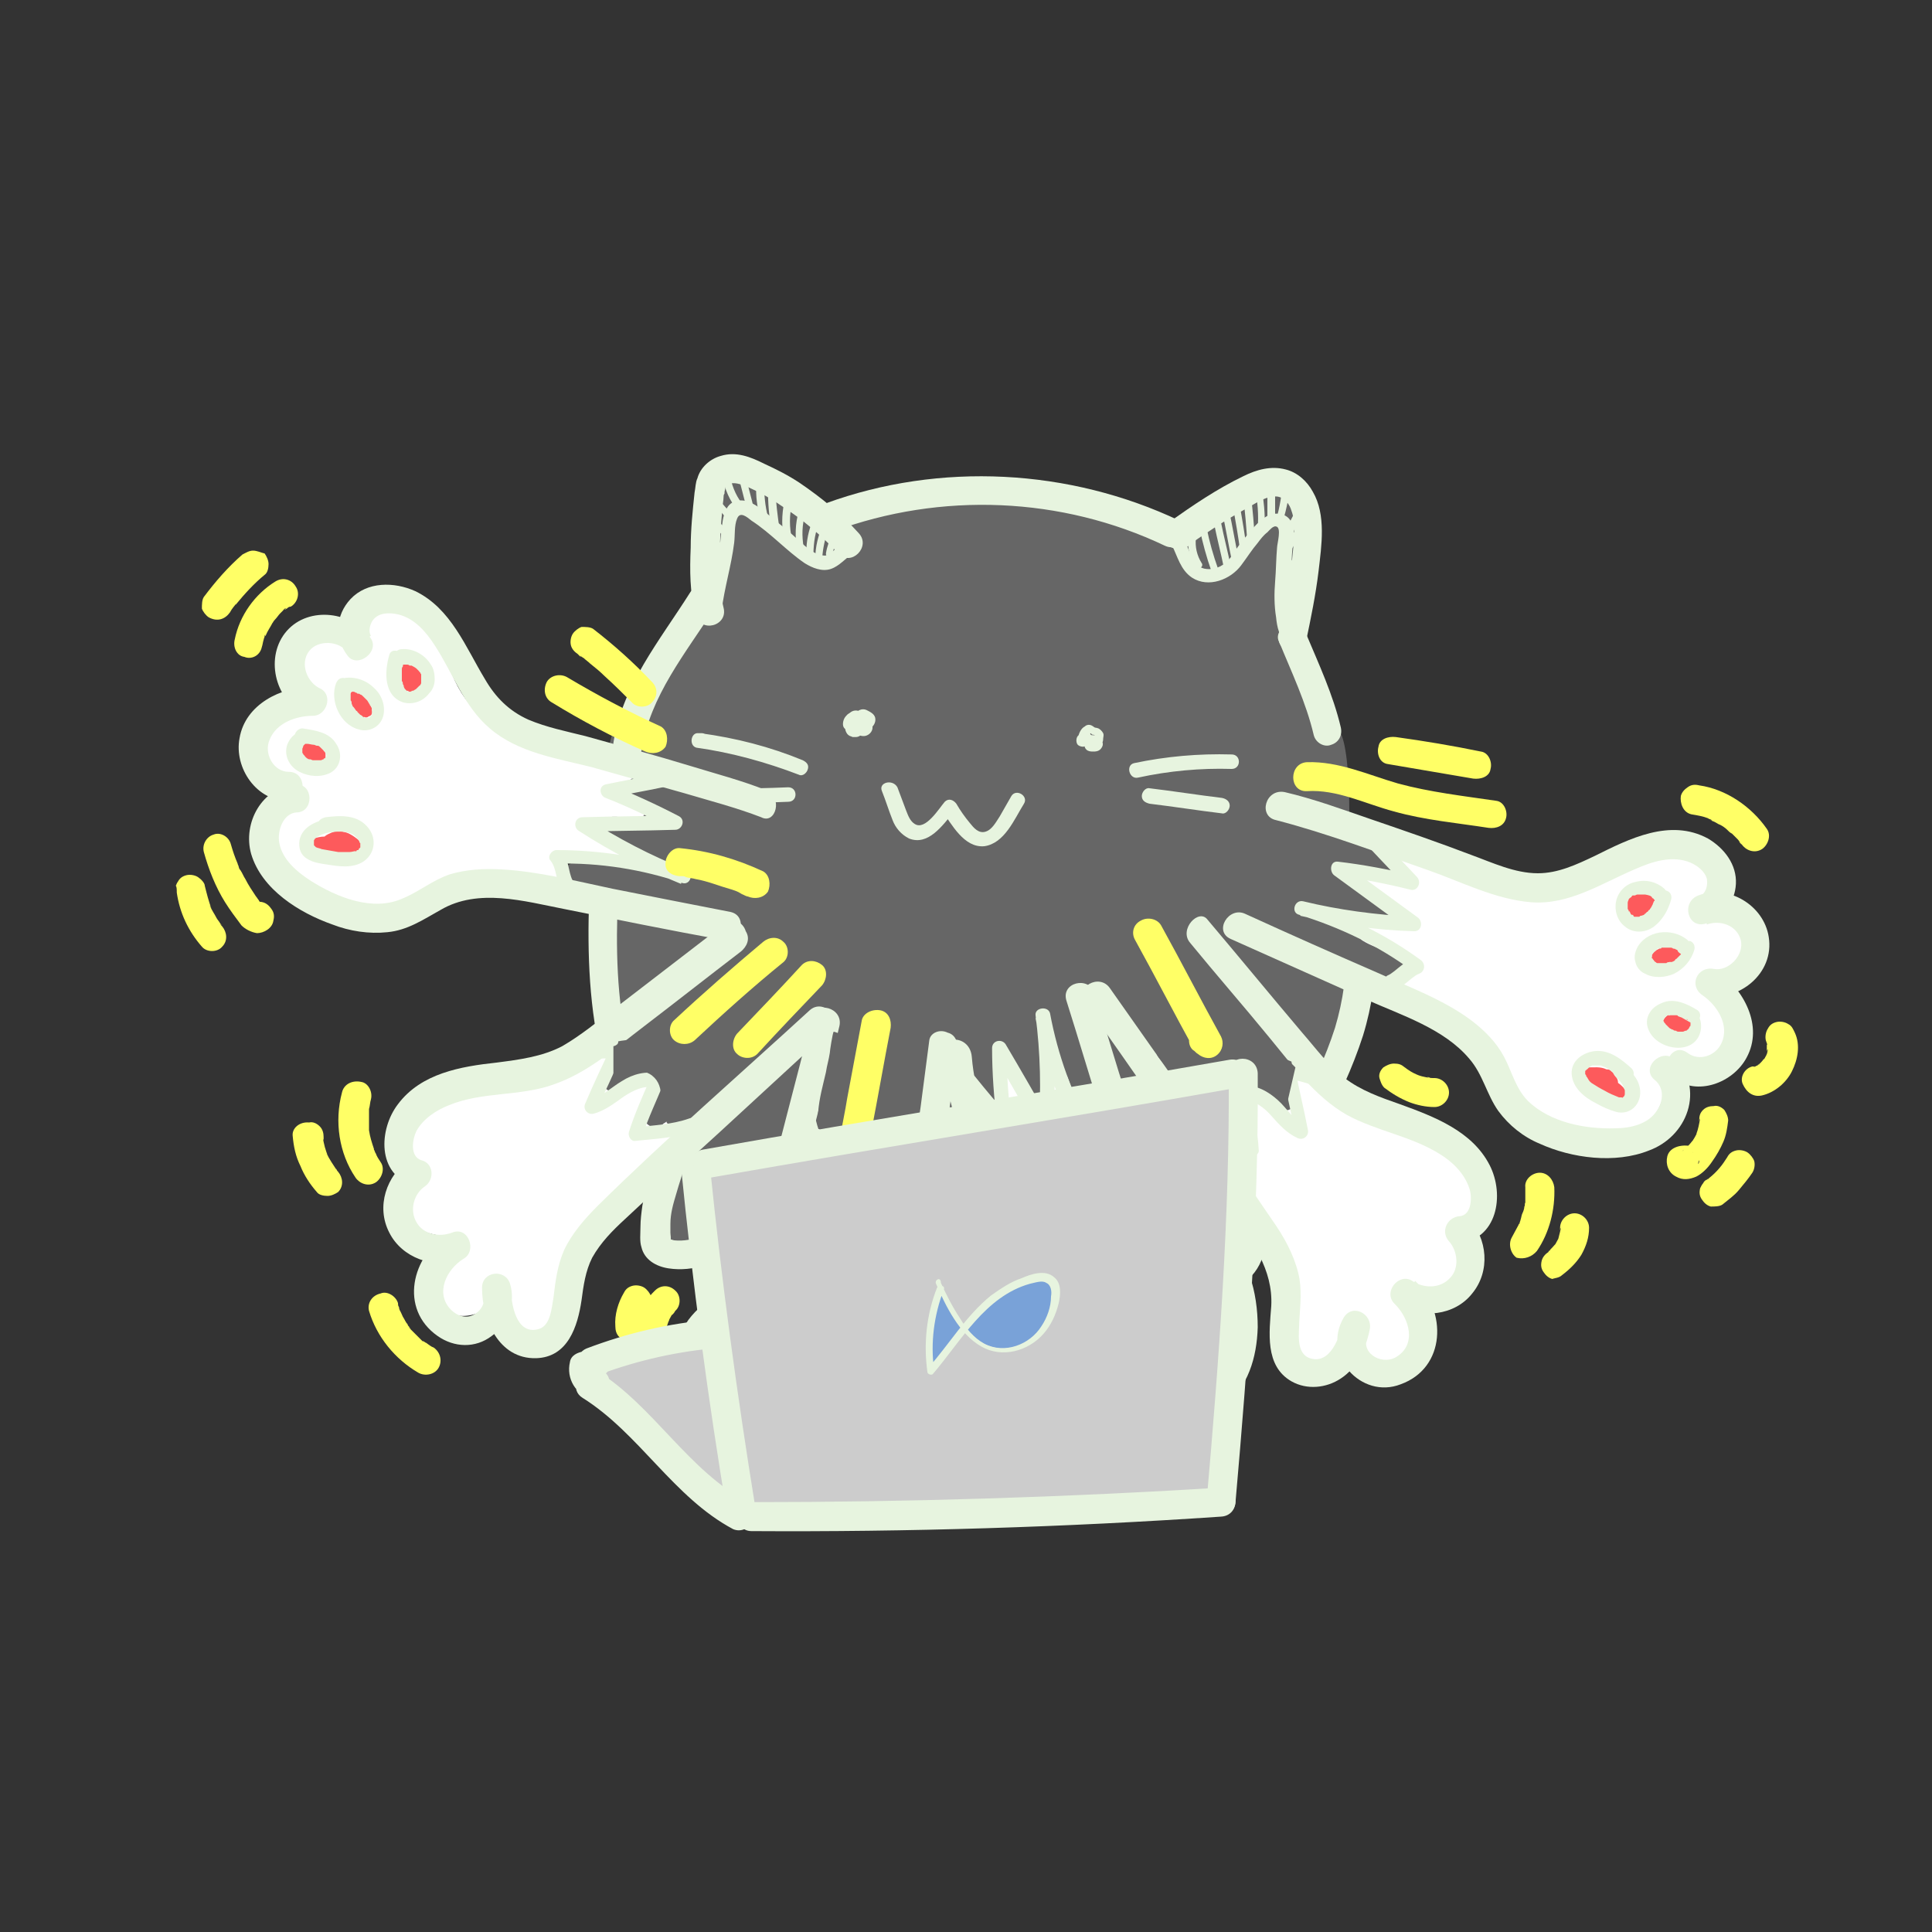 <?xml version="1.0" encoding="utf-8"?>
<!-- Generator: Adobe Illustrator 26.3.1, SVG Export Plug-In . SVG Version: 6.00 Build 0)  -->
<svg version="1.1" id="Calque_1" xmlns="http://www.w3.org/2000/svg" xmlns:xlink="http://www.w3.org/1999/xlink" x="0px" y="0px"
	 viewBox="0 0 200 200" style="enable-background:new 0 0 200 200;" xml:space="preserve">
<rect x="0" y="0" width="200" height="200" fill="#333333" stroke="none"/>
<style type="text/css">
	.st0{fill:#666666;}
	.st1{fill:#E7F4DF;}
	.st2{fill:#FFFFFF;}
	.st3{fill:#FD5A5C;}
	.st4{fill:#FFFF66;}
	.st5{fill:#CCCCCC;}
	.st6{fill:#79A2D8;}
</style>
<g>
	<g>
		<path class="st0" d="M138.4,75.6c0-0.1,0-0.1,0-0.2c-0.8-3.3-2.2-6.4-3.5-9.5c0.5-2.3,1-4.5,1.2-6.8c0.3-2.6,0.8-5.7-0.5-8.1
			c-0.6-1-1.5-1.8-2.6-2.1c-1.4-0.4-2.8,0.1-4.1,0.7c-2.5,1.2-4.9,2.8-7.2,4.5c-11.2-5.3-24.5-5.9-36.1-1.6c-1-0.9-2.1-1.7-3.2-2.4
			c-1.2-0.7-2.4-1.4-3.6-2c-1.3-0.6-2.8-1.2-4.3-0.7c-0.9,0.3-1.8,1-2,2c-0.1,0.5-0.2,1-0.2,1.5c-0.2,1.9-0.4,3.9-0.5,5.8
			c0,1.5-0.1,3,0.1,4.5c-0.1,0.1-0.2,0.2-0.2,0.3c-2.5,4-5.5,7.8-7,12.2c-0.2,0.1-1-0.1-1.1-0.1c-0.5,0,7.1-2.2,6.6-2.2
			c-1.1,0.1-4.2,1.5-5.3,1.8c-2,0.7-3.5,12.6-2.3,14.3c1.3,1.8-2.4,0.3-1.5,2.3c0.1,0.2,0.2,0.4,0.4,0.5
			c-0.6,10.4-0.2,21.7,6.4,30.3c-0.1,0.2-0.1,0.4-0.2,0.6c-0.3,1.1-0.8,2.3-0.9,3.5c-0.2,1.2-0.3,2.6-0.1,3.8
			c0.2,1.2,1.1,1.9,2.3,2.1c2.5,0.4,4.9-0.5,6.9-1.8c0.7-0.4,1.3-0.8,1.9-1.3c11.9,4.8,26.3,7.4,38.4,1.9c0.1,0,0.2-0.1,0.3-0.1
			c0.6-0.4,1.5-0.2,2.2,0c0.9,0.2,1.7,0.8,2.5,1.3c2,1.2,4.4,2.9,6.8,1.8c2.2-1,2.8-3.7,2.6-5.8c-0.1-0.7-0.2-1.5-0.3-2.2
			c1.6-2,3.4-3.7,4.9-5.8c1.6-2.3,2.8-5.1,3.9-7.7c1.9-4.5,3.1-9.2,2.8-14.1c-0.1-2.6-0.6-5.2-1.4-7.7c1.3-1.4-2.7,2.8-1.6,1.3
			C140.1,88.9,139.9,75.6,138.4,75.6z"/>
	</g>
	<g>
		<g>
			<path class="st1" d="M77.6,128.1c12.1,4.9,26.9,7.5,39.1,1.8c1.7-0.8,0.2-3.4-1.5-2.6c-11.4,5.4-25.6,2.5-36.8-2.1
				C76.7,124.5,75.9,127.4,77.6,128.1L77.6,128.1z"/>
		</g>
	</g>
	<g>
		<g>
			<path class="st1" d="M68,118.3c-0.1-0.2,0,0.3,0,0.4c0,0.3,0,0.5-0.1,0.8c-0.1,0.6-0.3,1.2-0.5,1.8c-0.3,1.2-0.7,2.3-0.9,3.5
				c-0.1,0.7-0.2,1.5-0.2,2.2c0,0.7-0.1,1.5,0.1,2.1c0.3,1.3,1.5,2,2.8,2.2c2.6,0.4,5.1-0.6,7.3-2c2.1-1.3,4.1-2.9,6-4.6
				c1.4-1.3-0.7-3.4-2.1-2.1c-1.6,1.5-3.3,2.9-5.2,4c-1.6,1-3.4,2-5.4,1.8c-0.1,0-0.5-0.2-0.6-0.1c0.3-0.1,0,0.3,0.2,0.1
				c0.1-0.1,0-0.6,0-0.8c0-0.3,0-0.6,0-0.9c0-1.1,0.3-2.1,0.6-3.1c0.3-1.1,0.7-2.1,0.9-3.2c0.2-1.1,0.4-2.4-0.2-3.5
				C69.6,115.1,67,116.6,68,118.3L68,118.3z"/>
		</g>
	</g>
	<g>
		<g>
			<path class="st1" d="M116.7,129.9c0.1-0.1,0.1-0.1,0.2-0.1c-0.1,0.1-0.1,0.1,0,0c0.2,0,0.2,0,0.1,0c0.1,0,0.2,0,0.3,0
				c0.5,0,0.7,0.1,1.2,0.2c0.2,0.1,0.4,0.1,0.7,0.2c0.2,0.1,0.2,0.1,0.1,0c0.1,0,0.2,0.1,0.3,0.1c0.5,0.3,1,0.6,1.4,0.8
				c2,1.2,4.5,2.9,7,2c2.5-0.9,3.3-3.9,3.1-6.3c-0.2-2.6-1.1-5.2-1.7-7.8c-0.5-1.9-3.4-1.1-2.9,0.8c0.3,1.2,0.6,2.5,0.9,3.7
				c0.3,1.1,0.6,2.2,0.7,3.3c0.1,1.3-0.1,3.8-1.9,3.5c-1-0.2-1.9-0.8-2.7-1.3c-0.9-0.5-1.8-1.1-2.7-1.6c-1.6-0.7-3.9-1.2-5.5-0.2
				C113.6,128.4,115.1,131,116.7,129.9L116.7,129.9z"/>
		</g>
	</g>
	<g>
		<g>
			<path class="st1" d="M130.3,125.3c2.2-2.8,4.8-5.2,6.5-8.4c1.7-3.1,3.2-6.3,4.3-9.7c1.9-6.2,1.7-12.5-0.2-18.6
				c-0.6-1.8-3.5-1.1-2.9,0.8c1.7,5.7,1.9,11.3,0.2,17c-1,3.1-2.4,6.1-4,9c-1.6,2.9-3.9,5.2-6,7.8
				C127,124.7,129.1,126.8,130.3,125.3L130.3,125.3z"/>
		</g>
	</g>
	<g>
		<g>
			<path class="st1" d="M70,119.3c-6.7-8.6-6.5-20.2-5.8-30.5c0.1-1.9-2.9-1.9-3,0c-0.7,11.3-0.6,23.3,6.7,32.7
				c0.5,0.6,1.6,0.5,2.1,0C70.6,120.8,70.5,119.9,70,119.3L70,119.3z"/>
		</g>
	</g>
	<g>
		<g>
			<path class="st1" d="M66.4,77.7c0.9-5.7,4.6-10.1,7.6-14.8c1-1.6-1.6-3.2-2.6-1.5c-3.1,4.9-7,9.6-7.9,15.5
				c-0.1,0.8,0.2,1.6,1,1.8C65.3,78.9,66.3,78.5,66.4,77.7L66.4,77.7z"/>
		</g>
	</g>
	<g>
		<g>
			<path class="st1" d="M138.8,75.3c-0.8-3.4-2.3-6.6-3.6-9.7c-0.3-0.7-1-1.3-1.8-1c-0.7,0.2-1.4,1.1-1,1.8c1.3,3.2,2.8,6.3,3.6,9.7
				c0.2,0.8,1.1,1.3,1.8,1C138.5,76.9,139,76.2,138.8,75.3L138.8,75.3z"/>
		</g>
	</g>
	<g>
		<g>
			<path class="st1" d="M86.3,55c11.1-4.1,23.6-3.6,34.3,1.5c1.7,0.8,3.3-1.8,1.5-2.6c-11.4-5.4-24.8-6.1-36.6-1.8
				C83.7,52.8,84.5,55.7,86.3,55L86.3,55z"/>
		</g>
	</g>
	<g>
		<g>
			<g>
				<path class="st1" d="M74.9,62.9c-0.2-0.9-0.3-1.2-0.3-2c-0.1-0.9-0.1-1.9-0.1-2.8c0-1.9,0.1-3.7,0.3-5.6c0-0.3,0.1-0.7,0.1-1
					c0-0.1,0-0.3,0.1-0.4c0-0.1,0-0.1,0-0.2c0-0.2,0,0.3,0,0.1c0-0.2,0.1-0.4,0.1-0.6c0-0.3,0.1-0.2,0-0.1c0.7-0.6,1.8-0.1,2.5,0.2
					c1.1,0.5,2.2,1.1,3.2,1.8c2.2,1.4,4.2,3.1,6,5c1.3,1.4,3.4-0.7,2.1-2.1c-1.8-2-3.9-3.7-6.1-5.2c-1.2-0.8-2.4-1.4-3.7-2
					c-1.4-0.7-2.9-1.3-4.5-0.8c-1.1,0.3-2.1,1.2-2.4,2.3C72,49.9,72,50.5,71.9,51c-0.2,1.9-0.4,3.8-0.4,5.7
					c-0.1,2.3-0.1,4.7,0.5,6.9C72.5,65.6,75.4,64.8,74.9,62.9L74.9,62.9z"/>
			</g>
		</g>
		<g>
			<g>
				<path class="st1" d="M135.2,66.4c0.5-2.4,1-4.8,1.3-7.3c0.3-2.6,0.8-5.8-0.6-8.2c-0.6-1.1-1.6-2-2.8-2.3c-1.5-0.4-3,0-4.4,0.7
					c-2.7,1.3-5.2,3-7.6,4.7c-1.2,0.8-0.8,2.8,0.8,2.8c0.6,0,1.1-0.2,1.6-0.6c1.5-1.3-0.7-3.4-2.1-2.1c0,0-0.1,0.1-0.1,0.1
					c0.2-0.1,0.4-0.3,0.7-0.4c0,0,0,0,0,0c0.3,0.9,0.5,1.9,0.8,2.8c2-1.4,4.1-2.8,6.3-4c0.9-0.5,2-1.3,3.1-1.2
					c0.8,0.1,1.3,0.8,1.5,1.5c0.4,1.1,0.3,2.4,0.2,3.6c-0.1,1-0.2,2-0.3,3c-0.3,2.1-0.8,4.1-1.2,6.1
					C131.9,67.5,134.8,68.3,135.2,66.4L135.2,66.4z"/>
			</g>
		</g>
		<g>
			<g>
				<path class="st1" d="M121.3,56.4c0.6,1.2,0.9,2.6,2.1,3.4c1.7,1.1,4,0.2,5.1-1.3c0.6-0.8,1.1-1.6,1.7-2.3c0.3-0.4,0.6-0.8,1-1.1
					c0.2-0.2,0.6-0.7,0.9-0.6c0.6,0.1,0.1,1.8,0.1,2.2c-0.1,1.1-0.1,2.3-0.2,3.5c-0.1,1.2-0.1,2.5,0.1,3.7c0.1,1,0.3,2,1.1,2.7
					c0.7,0.7,1.7-0.4,1.1-1.1c-0.5-0.5-0.6-1.4-0.7-2.1c-0.1-1.1-0.1-2.3,0-3.4c0.1-1.1,0.1-2.3,0.2-3.4c0.1-0.9,0.4-1.9-0.2-2.7
					c-0.5-0.8-1.6-0.9-2.4-0.5c-0.9,0.5-1.5,1.3-2.1,2c-0.6,0.7-1.2,1.5-1.7,2.3c-0.6,0.8-1.5,1.3-2.5,1.2c-1.4-0.1-1.8-2-2.3-3.1
					C122.2,54.8,120.9,55.6,121.3,56.4L121.3,56.4z"/>
			</g>
		</g>
		<g>
			<g>
				<path class="st1" d="M87.6,56c-0.4,0.2-0.8,0.6-1.2,0.9c-0.3,0.3-0.7,0.7-1.2,0.6c-1.1-0.1-2.2-1.3-3-2c-1-0.9-2.1-1.7-3.1-2.6
					c-0.7-0.5-1.5-1.1-2.4-1.1c-2,0-1.9,2.5-2.1,3.9c-0.2,2.5-1.1,5-1.4,7.5c-0.1,1,1.4,0.9,1.5,0c0.3-2.4,1-4.6,1.3-7
					c0.1-0.8,0-1.8,0.3-2.5c0.3-0.8,1-0.2,1.5,0.2c2,1.3,3.6,3.1,5.5,4.4c0.8,0.5,1.8,0.9,2.7,0.6c0.9-0.3,1.5-1.1,2.3-1.6
					C89.2,56.8,88.4,55.5,87.6,56L87.6,56z"/>
			</g>
		</g>
		<g>
			<g>
				<path class="st1" d="M76.8,52.1c-0.7-0.9-1.1-2-1.3-3.2c0-0.2-0.2-0.4-0.4-0.4c-0.2,0-0.4,0.2-0.4,0.4c0.2,1.3,0.6,2.5,1.4,3.6
					c0.1,0.2,0.3,0.2,0.5,0.1C76.8,52.5,76.9,52.2,76.8,52.1L76.8,52.1z"/>
			</g>
		</g>
		<g>
			<g>
				<path class="st1" d="M78.1,52.9c-0.3-1.3-0.7-2.7-1-4c-0.1-0.5-0.8-0.3-0.7,0.2c0.3,1.3,0.7,2.7,1,4
					C77.5,53.5,78.2,53.3,78.1,52.9L78.1,52.9z"/>
			</g>
		</g>
		<g>
			<g>
				<path class="st1" d="M79.5,53.5c-0.3-1.1-0.4-2.3-0.4-3.4c0-0.5-0.7-0.5-0.8,0c-0.1,1.2,0.1,2.5,0.4,3.6
					C78.9,54.1,79.6,53.9,79.5,53.5L79.5,53.5z"/>
			</g>
		</g>
		<g>
			<g>
				<path class="st1" d="M80.7,54.8c-0.2-1.4-0.4-2.8-0.4-4.2c0-0.5-0.8-0.5-0.8,0c0,1.5,0.1,2.9,0.4,4.4c0,0.2,0.3,0.3,0.5,0.3
					C80.7,55.2,80.8,55,80.7,54.8L80.7,54.8z"/>
			</g>
		</g>
		<g>
			<g>
				<path class="st1" d="M82,55.9c-0.3-1.3-0.3-2.6,0-3.8c0-0.2-0.1-0.4-0.3-0.5c-0.2-0.1-0.4,0.1-0.5,0.3c-0.3,1.4-0.3,2.8,0,4.2
					C81.4,56.6,82.1,56.4,82,55.9L82,55.9z"/>
			</g>
		</g>
		<g>
			<g>
				<path class="st1" d="M83.2,56.7c-0.2-1.2-0.2-2.4,0.2-3.6c0.1-0.5-0.6-0.7-0.7-0.2c-0.4,1.3-0.4,2.7-0.2,4
					c0,0.2,0.3,0.3,0.5,0.3C83.1,57.1,83.2,56.9,83.2,56.7L83.2,56.7z"/>
			</g>
		</g>
		<g>
			<g>
				<path class="st1" d="M84.2,57.7c0-1.1,0.1-2.3,0.5-3.3c0.2-0.5-0.6-0.7-0.7-0.2c-0.4,1.1-0.6,2.3-0.5,3.5
					C83.5,58.2,84.2,58.2,84.2,57.7L84.2,57.7z"/>
			</g>
		</g>
		<g>
			<g>
				<path class="st1" d="M85.1,57.8c0.1-1.1,0.3-2.1,0.7-3.1c0.1-0.2,0.1-0.4-0.1-0.5c-0.2-0.1-0.4-0.1-0.5,0.1
					c-0.5,1.1-0.8,2.3-0.8,3.5c0,0.2,0.2,0.4,0.4,0.4C85,58.2,85.1,58,85.1,57.8L85.1,57.8z"/>
			</g>
		</g>
		<g>
			<g>
				<path class="st1" d="M75.8,53.3c-0.8-0.9-1.6-1.8-2.3-2.7c-0.1-0.2-0.4-0.1-0.5,0c-0.2,0.2-0.1,0.4,0,0.5
					c0.8,0.9,1.6,1.8,2.3,2.7c0.1,0.2,0.4,0.1,0.5,0C75.9,53.6,75.9,53.4,75.8,53.3L75.8,53.3z"/>
			</g>
		</g>
		<g>
			<g>
				<path class="st1" d="M75.5,55.1c-0.3-0.3-0.6-0.6-0.9-0.9c-0.1-0.1-0.3-0.3-0.4-0.5c-0.1-0.1-0.1-0.2-0.2-0.2c0,0,0,0,0-0.1
					c0,0,0,0,0,0c0,0-0.1-0.1-0.1-0.1c-0.1-0.2-0.3-0.3-0.5-0.1c-0.2,0.1-0.3,0.3-0.1,0.5c0.5,0.7,1.1,1.3,1.7,1.9
					c0.1,0.1,0.4,0.2,0.5,0C75.6,55.5,75.6,55.3,75.5,55.1L75.5,55.1z"/>
			</g>
		</g>
		<g>
			<g>
				<path class="st1" d="M75.5,57.2c-0.6-0.6-1.1-1.2-1.7-1.9c-0.1-0.1-0.4-0.1-0.5,0c-0.1,0.2-0.1,0.4,0,0.5
					c0.6,0.6,1.1,1.2,1.7,1.9c0.1,0.1,0.4,0.1,0.5,0C75.7,57.6,75.7,57.3,75.5,57.2L75.5,57.2z"/>
			</g>
		</g>
		<g>
			<g>
				<path class="st1" d="M75,58.6c-0.9-0.7-1.7-1.4-2.5-2.3c-0.1-0.1-0.4-0.1-0.5,0c-0.1,0.1-0.1,0.4,0,0.5c0.8,0.9,1.7,1.7,2.7,2.4
					c0.2,0.1,0.4,0,0.5-0.1C75.2,58.9,75.2,58.8,75,58.6L75,58.6z"/>
			</g>
		</g>
		<g>
			<g>
				<path class="st1" d="M132.8,54c0.4-1.4,0.7-2.8,0.8-4.3c0-0.5-0.7-0.5-0.8,0c-0.1,1.4-0.3,2.8-0.7,4.1
					C132,54.3,132.7,54.5,132.8,54L132.8,54z"/>
			</g>
		</g>
		<g>
			<g>
				<path class="st1" d="M132,54.2c0-1.3,0-2.5,0-3.8c0-0.5-0.8-0.5-0.8,0c0,1.3,0,2.5,0,3.8C131.2,54.7,132,54.7,132,54.2L132,54.2
					z"/>
			</g>
		</g>
		<g>
			<g>
				<path class="st1" d="M130.9,54.7c0.1-1.5-0.1-2.9-0.3-4.4c-0.1-0.5-0.8-0.3-0.7,0.2c0.3,1.4,0.4,2.8,0.3,4.2
					C130.2,55.2,130.9,55.2,130.9,54.7L130.9,54.7z"/>
			</g>
		</g>
		<g>
			<g>
				<path class="st1" d="M129.9,55.8c-0.1-1.5-0.2-2.9-0.4-4.4c0-0.2-0.3-0.3-0.5-0.3c-0.2,0.1-0.3,0.3-0.3,0.5
					c0.2,1.4,0.3,2.8,0.4,4.2C129.1,56.3,129.9,56.3,129.9,55.8L129.9,55.8z"/>
			</g>
		</g>
		<g>
			<g>
				<path class="st1" d="M129.1,57.2c-0.2-1.7-0.5-3.4-0.8-5.1c-0.1-0.5-0.8-0.3-0.7,0.2c0.3,1.6,0.6,3.3,0.8,4.9
					c0,0.2,0.2,0.4,0.4,0.4C128.9,57.6,129.1,57.4,129.1,57.2L129.1,57.2z"/>
			</g>
		</g>
		<g>
			<g>
				<path class="st1" d="M128.3,58.2c-0.4-1.8-0.7-3.7-1.1-5.5c-0.1-0.5-0.8-0.3-0.7,0.2c0.4,1.8,0.7,3.7,1.1,5.5
					C127.6,58.9,128.4,58.7,128.3,58.2L128.3,58.2z"/>
			</g>
		</g>
		<g>
			<g>
				<path class="st1" d="M127.4,58.6c-0.3-1.5-0.7-3-1-4.5c-0.1-0.5-0.8-0.3-0.7,0.2c0.3,1.5,0.7,3,1,4.5
					C126.8,59.3,127.5,59.1,127.4,58.6L127.4,58.6z"/>
			</g>
		</g>
		<g>
			<g>
				<path class="st1" d="M126.1,58.9c-0.5-1.4-0.9-2.8-1.2-4.3c-0.1-0.5-0.8-0.3-0.7,0.2c0.3,1.4,0.7,2.9,1.2,4.3
					C125.5,59.6,126.3,59.4,126.1,58.9L126.1,58.9z"/>
			</g>
		</g>
		<g>
			<g>
				<path class="st1" d="M124.4,58.3c-0.5-0.8-0.7-1.7-0.6-2.6c0-0.2-0.2-0.4-0.4-0.4c-0.2,0-0.4,0.2-0.4,0.4c-0.1,1,0.2,2.1,0.7,3
					c0.1,0.2,0.3,0.2,0.5,0.1C124.5,58.7,124.5,58.4,124.4,58.3L124.4,58.3z"/>
			</g>
		</g>
		<g>
			<g>
				<path class="st1" d="M133.7,55.4c0.3-0.6,0.6-1.1,0.8-1.7c0.1-0.2,0.1-0.4-0.1-0.5c-0.2-0.1-0.4-0.1-0.5,0.1
					c-0.3,0.6-0.6,1.1-0.8,1.7c-0.1,0.2-0.1,0.4,0.1,0.5C133.3,55.6,133.6,55.5,133.7,55.4L133.7,55.4z"/>
			</g>
		</g>
		<g>
			<g>
				<path class="st1" d="M133.5,57.3c0.1-0.2,0.2-0.4,0.3-0.6c0.1-0.1,0.1-0.2,0.2-0.3c0,0,0,0,0-0.1c0,0,0.1-0.1,0,0
					c0,0,0.1-0.1,0.1-0.1c0.1-0.2,0.3-0.3,0.4-0.5c0.1-0.1,0.2-0.1,0.2-0.2c0,0,0,0,0.1-0.1c0,0,0,0,0,0c0,0,0.1-0.1,0.1-0.1
					c0.2-0.1,0.3-0.3,0.1-0.5c-0.1-0.2-0.3-0.3-0.5-0.1c-0.8,0.5-1.4,1.3-1.8,2.1c-0.1,0.2-0.1,0.4,0.1,0.5
					C133.2,57.6,133.5,57.5,133.5,57.3L133.5,57.3z"/>
			</g>
		</g>
		<g>
			<g>
				<path class="st1" d="M133.5,60.1c0-0.1,0.1-0.2,0.1-0.4c0-0.1,0-0.1,0.1-0.2c0-0.1,0,0,0,0c0,0,0-0.1,0-0.1
					c0.1-0.2,0.2-0.4,0.4-0.6c0,0,0,0,0-0.1c0.1-0.1,0,0.1,0,0c0,0,0.1-0.1,0.1-0.1c0.1-0.1,0.2-0.2,0.2-0.3
					c0.2-0.2,0.3-0.3,0.6-0.4c0.2-0.1,0.2-0.3,0.1-0.5c-0.1-0.2-0.3-0.2-0.5-0.1c-1,0.6-1.7,1.5-1.9,2.6c0,0.2,0.1,0.4,0.3,0.5
					C133.2,60.4,133.4,60.3,133.5,60.1L133.5,60.1z"/>
			</g>
		</g>
		<g>
			<g>
				<path class="st1" d="M133.5,62.2c0.5-0.9,1.1-1.7,1.8-2.5c0.1-0.2,0.2-0.4,0-0.5c-0.1-0.1-0.4-0.2-0.5,0
					c-0.7,0.8-1.3,1.7-1.9,2.7c-0.1,0.2,0,0.4,0.1,0.5C133.2,62.4,133.4,62.4,133.5,62.2L133.5,62.2z"/>
			</g>
		</g>
		<g>
			<g>
				<path class="st1" d="M86.1,57.6c0.1-0.4,0.2-0.7,0.3-1.1c0.1-0.4,0.2-0.7,0.4-1c0.1-0.2,0.1-0.4-0.1-0.5
					c-0.2-0.1-0.4-0.1-0.5,0.1c-0.3,0.7-0.6,1.5-0.7,2.2c0,0.2,0.1,0.4,0.3,0.5C85.8,57.9,86.1,57.8,86.1,57.6L86.1,57.6z"/>
			</g>
		</g>
	</g>
	<g>
		<g>
			<path class="st1" d="M112.6,76.2c-0.1-0.2-0.4-0.3-0.6-0.3c-0.2,0.1-0.4,0.2-0.5,0.4c-0.1,0.2-0.1,0.5,0,0.7
				c0.1,0.2,0.4,0.3,0.6,0.3c0.2,0,0.5-0.2,0.6-0.4c0.1-0.2,0.2-0.4,0.2-0.6c0-0.4-0.1-0.9-0.6-0.9c0.1,0.2,0.1,0.5,0.2,0.7
				c0.1-0.1,0.3-0.2,0.4-0.2c0,0,0,0,0,0c0,0,0.1,0,0.1,0c0,0,0.1,0,0.1,0c0.1,0,0,0,0,0c0,0,0.1,0,0.1,0c-0.1,0,0,0,0,0
				c0.1,0,0,0,0,0c0,0,0,0,0,0c0,0,0,0,0,0c0,0,0,0,0,0c0,0,0,0,0,0c0,0,0,0,0,0c0,0.1,0,0.1,0.1,0.2c0,0.1,0,0,0,0c0,0,0,0.1,0,0.1
				c0,0.1,0,0,0,0c0,0,0,0,0,0c0,0,0,0,0,0c0,0,0,0,0,0c0,0,0,0,0,0c-0.1,0.1,0.1,0,0,0c0,0,0,0,0,0c0,0,0,0,0,0c0,0-0.1,0,0,0
				c0,0-0.1,0-0.1,0c0.1,0,0,0,0,0c0,0,0,0,0,0c0,0,0,0,0,0c-0.1-0.1,0,0,0,0c0,0,0,0,0,0c0,0,0,0,0-0.1c0,0.1,0,0,0,0
				c0-0.1,0,0,0,0c-0.2,0-0.5,0.1-0.7,0.1c0,0.2,0.1,0.4,0.1,0.6c0,0.2,0.1,0.4,0.2,0.5c0.3,0.3,0.9,0.2,1-0.2
				c0.1-0.3-0.1-0.5-0.4-0.5c-0.4,0-1,0-1.1,0.5c-0.1,0.2,0.1,0.5,0.3,0.6c0.2,0.1,0.4,0.1,0.6,0.1c0.4,0,0.7-0.1,0.9-0.5
				c0.2-0.4-0.1-0.8-0.4-1c-0.2-0.1-0.4-0.2-0.6-0.2C112.9,76.2,112.8,76.2,112.6,76.2c-0.1,0-0.2,0.1-0.3,0.1c0.1,0,0.1,0,0.2-0.1
				C112.5,76.3,112.5,76.3,112.6,76.2c0,0.1,0,0.1,0.1,0.2c0,0.1,0,0.2,0.1,0.3c0,0,0,0,0,0c0,0,0-0.1,0.1-0.1c0-0.1,0-0.2,0-0.3
				c0-0.2-0.1-0.3-0.3-0.4c-0.1-0.1-0.2-0.1-0.4-0.1c-0.1,0-0.2,0-0.2,0c-0.1,0,0,0,0,0c0,0-0.1,0,0,0c0.1,0.2,0.2,0.3,0.3,0.5
				c0-0.1,0.1-0.3,0.1-0.4c0,0.1,0,0,0,0c0,0,0.1-0.1,0,0c0,0,0,0,0.1-0.1c0,0,0,0,0,0c0,0,0,0,0,0c0,0,0,0,0.1,0c-0.1,0,0,0,0,0
				c-0.1,0,0,0,0,0c0,0,0.1,0,0.1,0c0,0,0,0,0.1,0c0.1,0.1,0,0,0,0c0.1,0,0.1,0.1,0.2,0.2c0.1,0.1,0.4,0.1,0.5,0
				c0.1-0.2,0.1-0.4,0-0.5c-0.2-0.2-0.3-0.3-0.5-0.4c-0.2-0.1-0.5-0.1-0.7,0.1c-0.4,0.2-0.6,0.7-0.7,1.1c0,0.2,0.1,0.4,0.3,0.5
				c0.2,0,0.3,0,0.4,0c-0.1,0,0.1,0,0,0c0,0,0,0,0,0c0,0,0,0,0,0c0,0-0.1-0.1-0.1-0.1c0-0.2,0-0.2,0-0.1c0,0.1-0.1,0.1-0.1,0.2
				c0,0.2,0,0.3,0.1,0.4c0.1,0.1,0.3,0.2,0.4,0.1c0,0,0.1,0,0.1-0.1c0,0,0,0,0,0c0,0,0,0,0,0c0,0,0,0,0,0c0.1,0,0.2,0,0.3,0.1
				c0,0,0.1,0,0.1,0c-0.1,0,0,0,0.1,0c0,0,0,0,0,0c0,0,0,0,0,0c0,0,0,0,0,0c0,0,0,0,0,0.1c0-0.1,0,0.1,0,0c0,0,0,0,0,0
				c0,0,0-0.1,0,0c0,0,0,0,0,0c0,0,0,0,0,0c0,0,0,0,0,0c0,0,0,0,0,0c0,0-0.1,0-0.1,0c0,0,0,0,0,0c0,0,0,0-0.1,0c-0.1,0-0.2,0-0.2,0
				c0,0,0,0,0,0c0,0,0,0,0,0c0.1,0.1,0.1,0.1,0.1,0c0,0.1,0,0.1,0,0.2c0,0-0.1,0.1-0.1,0.1c0,0,0,0,0,0c0.1,0,0.1,0,0.2,0
				c0,0,0.1,0,0,0c0,0,0.1,0,0.1,0c0.1,0,0.1,0,0.2,0c-0.1-0.2-0.2-0.3-0.4-0.5c0,0.1,0-0.1,0.1-0.1c0,0,0,0,0.1,0c0,0,0,0,0,0
				c0,0,0.1,0,0,0c0,0,0,0,0.1,0c0,0,0,0,0,0c0,0,0,0,0,0c0,0,0,0,0,0c0,0,0,0,0,0c0,0,0-0.1,0-0.1c-0.1-0.2-0.1-0.5-0.1-0.7
				c0-0.2-0.2-0.3-0.4-0.3c-0.2,0-0.3,0.2-0.3,0.4c0,0.5,0.4,0.9,0.9,1c0.5,0,0.9-0.4,0.9-0.9c0-0.5-0.2-1-0.7-1.1
				c-0.5-0.1-0.9,0.1-1.3,0.4c-0.1,0.1-0.2,0.3-0.2,0.4c0.1,0.2,0.2,0.3,0.4,0.3c-0.1,0-0.1,0-0.2-0.1c0,0,0-0.1,0,0c0-0.1,0,0,0,0
				c0,0,0,0,0,0c0,0,0,0,0,0.1c0,0,0,0.1,0,0.1c0,0.1,0,0.1,0,0.2c0,0,0,0.1,0,0c0,0,0,0,0,0c0,0,0,0,0,0c0,0,0,0,0,0c0,0,0,0,0,0
				c0,0,0,0,0,0c0,0,0,0,0,0c0,0,0.1,0,0,0c0,0,0,0,0,0c0,0,0,0,0,0c0,0,0,0.1,0,0.1c0,0,0,0,0,0c0,0,0,0,0,0c0,0.1,0,0,0.1-0.1
				c0,0,0,0,0,0c0,0,0,0,0,0c-0.1,0-0.1,0-0.2-0.1c0.1,0.2,0.3,0.2,0.5,0.1C112.6,76.6,112.7,76.4,112.6,76.2L112.6,76.2z"/>
		</g>
	</g>
	<g>
		<g>
			<path class="st1" d="M88.1,74.9c-0.2,0.3-0.3,0.7-0.1,1c0.2,0.4,0.7,0.4,1.1,0.2c0.3-0.2,0.5-0.6,0.6-1c0-0.5-0.4-0.7-0.8-0.8
				c-0.2,0-0.5,0-0.7,0.1c-0.2,0.2-0.3,0.4-0.3,0.7c0,0.1,0.2,0.3,0.3,0.3c0.1,0,0.3,0,0.4-0.2c0.2-0.3,0.3-0.7,0.1-1.1
				c-0.3-0.4-0.8-0.4-1.1,0c-0.3,0.3-0.4,0.8-0.3,1.1c0.1,0.3,0.5,0.5,0.9,0.5c0.4,0,0.8-0.2,1-0.6c0.2-0.2,0-0.6-0.3-0.6
				c-0.3,0-0.6,0.1-0.8,0.4c-0.1,0.1-0.2,0.3,0,0.5c0.1,0.1,0.3,0.2,0.5,0.1c0.3-0.2,0.4-0.4,0.5-0.7c0-0.1,0.1-0.3,0.1-0.4
				c0-0.1,0-0.1,0-0.2c0-0.1,0-0.1,0-0.2c0-0.1,0,0,0,0c0,0.1,0,0.1-0.1,0.2c0,0,0,0.1-0.1,0.1c0,0,0,0,0,0c0,0,0.1,0,0.1,0
				c0,0,0,0,0,0c0,0,0.1,0,0.1,0c0,0,0,0,0,0c0,0,0.1,0,0.1,0.1c0,0,0.1,0,0.1,0.1c0,0,0,0,0.1,0c0,0,0,0,0,0c0,0,0,0,0,0
				c0,0,0,0,0,0c0,0,0,0,0,0c0,0.1,0,0,0,0c0,0.1,0-0.1,0,0c0,0,0,0,0,0c0,0,0,0.1,0,0c0,0,0,0,0,0c-0.1,0.1-0.2,0.2-0.2,0.2
				c0,0,0,0,0,0c0,0,0,0-0.1,0c-0.1,0,0,0,0,0c0,0-0.1,0,0,0c0,0,0,0,0,0c-0.1,0,0.1,0,0,0c-0.1,0,0.1,0,0,0c0,0,0.1,0.1,0,0
				c0,0.2,0,0.3,0.1,0.5c0-0.1,0,0,0,0c0,0,0,0,0,0c0,0,0,0,0,0c0,0,0,0,0,0c0,0,0,0,0,0c0,0,0,0,0,0c0.1,0-0.1,0,0,0c0,0,0,0,0.1,0
				c0.1,0,0,0,0,0c0,0,0,0,0.1,0c0,0-0.1,0,0,0c0,0,0,0,0,0c0,0,0,0.1,0,0c0-0.1,0,0,0,0c0,0,0,0,0,0c0,0,0-0.1,0,0c0,0,0,0.1,0,0
				c0-0.1,0,0,0,0c0,0,0,0,0,0c0,0,0,0.1,0,0.1c0,0,0,0,0,0c0,0,0,0-0.1,0.1c0,0,0,0,0,0c-0.1,0,0.1,0,0,0c0,0,0,0-0.1,0
				c0.1,0,0,0,0,0c0,0-0.1,0,0,0c0,0-0.1,0-0.1,0c0,0,0,0,0,0c0,0,0,0-0.1,0c0,0,0,0,0,0c0,0,0,0-0.1-0.1c0,0,0,0,0,0
				c0,0,0-0.1,0-0.1c-0.1-0.2-0.4-0.2-0.5-0.1c-0.2,0.1-0.2,0.3-0.1,0.5c0.2,0.4,0.6,0.6,1,0.6c0.4,0,0.8-0.3,0.9-0.7
				c0.1-0.4-0.1-0.8-0.5-1c-0.4-0.1-0.8,0-1,0.4c-0.1,0.2-0.1,0.3,0.1,0.5c0.1,0.2,0.4,0.2,0.6,0.2c0.2,0,0.4-0.1,0.6-0.2
				c0.3-0.2,0.6-0.6,0.5-1.1c-0.1-0.4-0.5-0.6-0.9-0.8c-0.2-0.1-0.5-0.1-0.7,0c-0.3,0.1-0.3,0.4-0.3,0.7c0,0,0,0.1,0,0c0,0,0,0,0,0
				c0,0,0,0.1,0,0.1c0,0,0,0,0,0.1c0-0.1,0,0,0,0c0,0,0,0.1,0,0.1c0,0,0,0.1,0,0c0,0,0,0,0,0.1c0,0,0,0.1-0.1,0.1c0,0,0,0,0,0
				c0,0,0,0,0,0c0,0,0,0,0,0c0,0-0.1,0.1,0,0c0.2,0.2,0.3,0.4,0.5,0.6c0,0,0.1-0.1,0.1-0.1c0,0,0,0,0,0c0.1,0,0,0,0,0
				c0,0,0.2,0,0.1,0c-0.1-0.2-0.2-0.4-0.3-0.6c-0.1,0.1,0,0,0,0c0,0,0,0-0.1,0.1c-0.1,0.1,0,0,0,0c0,0,0,0-0.1,0c0,0-0.1,0,0,0
				c0,0,0,0-0.1,0c0,0-0.1,0-0.1,0c0,0,0,0,0,0c0,0-0.1,0-0.1,0c0,0,0,0,0,0c0,0-0.1,0-0.1,0c0,0,0,0,0,0c-0.1,0,0,0,0,0
				c0,0,0,0,0,0c0,0,0,0,0,0c0,0,0,0,0,0C87.9,75,88,74.9,88.1,74.9C88,74.9,88,74.8,88.1,74.9c0-0.1,0-0.1,0-0.2c0,0,0,0,0,0
				c0,0,0-0.1,0,0c0,0,0,0,0,0c0,0,0,0,0,0c0,0,0.1,0,0,0c0,0,0,0,0,0c0,0,0,0-0.1,0c0,0,0,0,0,0c0,0,0,0,0,0c0,0-0.1-0.1,0,0
				c0,0,0,0,0,0c0,0,0,0,0,0c0,0,0,0,0,0c0,0,0,0,0,0c0,0,0,0,0,0c0,0,0,0,0,0c0,0,0,0.1,0,0.1c0,0-0.1,0.1-0.1,0.2
				c0.2,0,0.5,0.1,0.7,0.1c0,0,0,0.1,0,0.1c0,0,0,0,0,0c0,0,0,0,0,0c0,0,0,0,0,0c0,0,0,0,0,0c-0.1,0,0,0,0,0c0,0,0.1,0,0.1,0
				c0.1,0,0.1,0,0.2,0.1c0,0,0.1,0,0,0c0,0,0,0,0,0c0,0,0,0,0,0c0,0,0-0.1-0.1-0.1c0,0,0,0,0,0c0,0,0,0,0,0c0,0,0,0.1,0,0.1
				c0,0.1,0,0,0,0c0,0.1-0.1,0.1-0.1,0.2c0,0,0,0,0,0.1c0,0,0,0,0,0c0,0,0,0-0.1,0c0,0,0,0,0,0c0,0,0,0,0,0c0,0,0,0,0,0
				c-0.1,0,0,0,0,0c0,0,0,0,0,0c0,0,0,0,0,0c0-0.1,0,0,0,0c0,0,0,0.1,0,0c0,0,0,0,0-0.1c0,0.1,0,0,0,0c0,0,0-0.1,0-0.1c0,0,0,0,0,0
				c0,0,0-0.1,0-0.1c0.1-0.2,0-0.4-0.1-0.5C88.4,74.6,88.2,74.7,88.1,74.9L88.1,74.9z"/>
		</g>
	</g>
	<g>
		<g>
			<path class="st1" d="M88.3,74.5C88.3,74.5,88.3,74.5,88.3,74.5C88.3,74.5,88.3,74.5,88.3,74.5c0,0,0-0.1,0-0.1
				C88.4,74.4,88.4,74.4,88.3,74.5c0-0.1,0.1-0.1,0.1-0.2c0,0,0,0.1-0.1,0.1c0,0,0.1-0.1,0.1-0.1c0,0-0.1,0-0.1,0.1
				c0,0,0.1-0.1,0.1-0.1c0,0-0.1,0-0.1,0c0.1,0,0.1,0,0.2,0c0,0-0.1,0-0.1,0c0.1,0,0.1,0,0.2,0c0,0-0.1,0-0.1,0c0.1,0,0.1,0,0.2,0
				c0,0-0.1,0-0.1,0c0,0,0,0,0.1,0c0.2,0.1,0.4,0,0.5-0.1c0.1-0.2,0-0.4-0.1-0.5c-0.3-0.2-0.7-0.2-1,0c-0.3,0.2-0.5,0.5-0.5,0.9
				c0,0.2,0.2,0.4,0.4,0.4C88.2,74.9,88.3,74.7,88.3,74.5L88.3,74.5z"/>
		</g>
	</g>
	<g>
		<g>
			<path class="st1" d="M87.8,74.8c-0.1,0.1-0.1,0.2-0.2,0.2c0,0.1-0.1,0.2-0.1,0.3c0,0.2,0,0.3,0.1,0.5c0.1,0.2,0.2,0.3,0.4,0.4
				c0.1,0,0.2,0.1,0.3,0.1c0.1,0,0.2,0,0.3,0c0.2,0,0.4-0.1,0.5-0.2c0.2-0.1,0.2-0.3,0.1-0.5c-0.1-0.2-0.3-0.2-0.5-0.1
				c0,0-0.1,0-0.1,0.1c0,0,0.1,0,0.1,0c-0.1,0-0.2,0.1-0.3,0.1c0,0,0.1,0,0.1,0c-0.1,0-0.1,0-0.2,0c0,0,0.1,0,0.1,0c0,0-0.1,0-0.1,0
				c0,0,0.1,0,0.1,0c0,0-0.1,0-0.1-0.1c0,0,0.1,0,0.1,0.1c0,0-0.1,0-0.1-0.1c0,0,0,0.1,0.1,0.1c0,0-0.1-0.1-0.1-0.1c0,0,0,0.1,0,0.1
				c0,0,0-0.1,0-0.1c0,0,0,0.1,0,0.1c0,0,0-0.1,0-0.1c0,0,0,0.1,0,0.1c0,0,0-0.1,0-0.1c0,0,0,0.1,0,0.1c0,0,0-0.1,0.1-0.1
				c0,0,0,0.1-0.1,0.1c0,0,0,0,0,0c0.1-0.1,0.1-0.2,0.1-0.3c0-0.1,0-0.2-0.1-0.3c-0.1-0.1-0.2-0.1-0.3-0.1
				C87.9,74.7,87.8,74.7,87.8,74.8L87.8,74.8z"/>
		</g>
	</g>
	<g>
		<g>
			<path class="st1" d="M89.4,74.9c0.1-0.1,0.1-0.2,0.2-0.3c0,0,0-0.1,0-0.1c0,0,0-0.1,0-0.1c0,0,0-0.1-0.1-0.1c0,0-0.1-0.1-0.1-0.1
				c0,0-0.1,0-0.1,0c-0.1,0-0.1,0-0.2,0c0,0-0.1,0-0.1,0c-0.1,0-0.1,0.1-0.1,0.1c-0.1,0.1-0.1,0.2-0.2,0.3c0,0,0,0.1,0,0.1
				c0,0,0,0.1,0,0.1c0,0,0,0.1,0.1,0.1c0,0,0.1,0.1,0.1,0.1c0,0,0.1,0,0.1,0c0.1,0,0.1,0,0.2,0c0,0,0.1,0,0.1,0
				C89.3,75,89.3,74.9,89.4,74.9L89.4,74.9z"/>
		</g>
	</g>
	<g>
		<g>
			<path class="st1" d="M112.4,76.1c0.1,0,0.1-0.1,0.2-0.1c0,0,0.1-0.1,0.2-0.1c0,0-0.1,0,0,0c0,0,0,0,0,0c0,0,0.1,0,0.1,0
				c0.1,0,0.1,0,0.2,0c0.1,0-0.1,0,0,0c0,0,0.1,0,0.1,0c0,0,0.1,0,0.1,0c0.1,0-0.1,0,0,0c0,0,0.1,0,0.1,0c0.1,0-0.1,0,0,0
				c0,0,0,0,0.1,0c0,0,0,0,0,0c0,0,0,0,0,0c0,0,0,0,0,0c0,0,0,0,0,0c0,0,0-0.1,0,0c0,0,0,0,0,0.1c0,0.1,0-0.1,0,0c0,0,0,0,0,0.1
				c0-0.1,0-0.1,0,0c0,0,0,0,0,0c0,0,0,0.1,0,0c0,0,0,0.1,0,0.1c0-0.1,0-0.1,0,0c0,0,0,0,0,0c0,0,0,0,0,0c0,0,0,0,0,0c0,0,0.1,0,0,0
				c-0.1,0,0,0,0,0c0,0,0,0,0,0c0,0,0,0,0,0c-0.1,0-0.2,0-0.3,0.1c-0.1,0.1-0.1,0.2-0.1,0.3c0,0.2,0.2,0.4,0.4,0.4
				c0.3,0,0.5-0.2,0.6-0.4c0.1-0.2,0.2-0.5,0.1-0.7c-0.1-0.2-0.3-0.4-0.5-0.5c-0.3-0.1-0.5-0.1-0.8-0.1c-0.3,0-0.6,0.2-0.8,0.3
				c-0.2,0.1-0.2,0.3-0.1,0.5C112,76.2,112.2,76.2,112.4,76.1L112.4,76.1z"/>
		</g>
	</g>
	<g>
		<g>
			<path class="st1" d="M91.3,81.9c0.4,1,0.7,2,1.1,3c0.3,0.8,0.9,1.5,1.7,1.9c2,0.8,3.5-1.4,4.6-2.7c-0.4-0.1-0.8-0.1-1.2-0.2
				c1,1.4,2.3,3.9,4.4,3.7c2.1-0.3,3.1-2.8,4.1-4.4c0.5-0.8-0.8-1.6-1.3-0.8c-0.4,0.7-0.8,1.4-1.2,2.1c-0.4,0.6-0.8,1.4-1.5,1.6
				c-0.7,0.2-1.2-0.4-1.6-0.9c-0.5-0.6-1-1.3-1.4-2c-0.3-0.4-0.8-0.6-1.2-0.2c-0.6,0.7-2,3-3.1,2.3c-0.5-0.3-0.7-0.9-0.9-1.4
				c-0.3-0.8-0.6-1.6-0.9-2.4C92.4,80.6,90.9,81,91.3,81.9L91.3,81.9z"/>
		</g>
	</g>
	<g>
		<g>
			<path class="st1" d="M117.8,80.5c3.2-0.7,6.5-1,9.7-0.9c1,0,1-1.5,0-1.5c-3.4-0.1-6.8,0.2-10.1,0.9
				C116.5,79.2,116.9,80.7,117.8,80.5L117.8,80.5z"/>
		</g>
	</g>
	<g>
		<g>
			<path class="st1" d="M119,83.2c2.5,0.3,5,0.7,7.5,1c0.4,0.1,0.8-0.4,0.8-0.8c0-0.4-0.3-0.7-0.8-0.8c-2.5-0.3-5-0.7-7.5-1
				c-0.4-0.1-0.8,0.4-0.8,0.8C118.2,82.9,118.6,83.1,119,83.2L119,83.2z"/>
		</g>
	</g>
	<g>
		<g>
			<path class="st1" d="M83.1,78.7c-3.4-1.4-6.9-2.3-10.6-2.8c-0.1,0.5-0.1,1-0.2,1.5c0.1,0,0.2,0,0.4,0c1,0.1,1-1.4,0-1.5
				c-0.1,0-0.2,0-0.4,0c-0.8-0.1-1,1.3-0.2,1.5c3.6,0.5,7.2,1.5,10.6,2.8c0.4,0.2,0.8-0.2,0.9-0.5C83.8,79.2,83.5,78.9,83.1,78.7
				L83.1,78.7z"/>
		</g>
	</g>
	<g>
		<g>
			<path class="st1" d="M81.6,81.5c-2.1,0.1-4.3,0.1-6.4,0.2c-1,0-1,1.5,0,1.5c2.1-0.1,4.3-0.1,6.4-0.2C82.6,83,82.6,81.5,81.6,81.5
				L81.6,81.5z"/>
		</g>
	</g>
	<path class="st0" d="M63,107.2"/>
</g>
<g>
	<path class="st0" d="M114.6,113.9c0-0.4,0-0.7-0.1-1c-0.3-1.7-0.8-3.3-1.6-4.8c-0.2-0.9-0.4-1.7-0.6-2.6c-0.3-1.1-0.9-2-1.6-2.8
		c-0.3-0.3-0.7-0.7-1-1c-3.5,1.5-7,3.2-10.5,4.9c0,0.5,0.1,1,0.2,1.4c0.7,2.4,2.3,4.7,3.8,6.6c0.2,0.3,0.7,0.2,0.9,0
		c0.9-0.8,0.9-1.9,0.8-3c-0.1-0.7-0.3-1.6-0.3-2.4c1,1.4,1.7,2.9,2.2,4.5c0.1,0.5,0.9,0.7,1.2,0.2c0.7-1.4,1.2-2.9,1.4-4.4
		c0.4,1.2,0.9,2.5,1.3,3.7c0.5,1.3,1.2,3.7,3.1,3.1c0.3-0.1,0.5-0.3,0.5-0.6c0-0.3,0-0.7,0-1C114.4,114.4,114.5,114.1,114.6,113.9z"
		/>
	<path class="st0" d="M99.1,109.3c-0.1,1,0.5,2.1,1.4,2.6c0.1,0.1,0.3,0.1,0.5,0.1c0.1,0.2,0.3,0.3,0.4,0.5c0,0,0,0,0-0.1
		c0.3,0.4,0.6,0.6,1.1,0.6c0.3,0,0.6-0.1,0.8-0.2c0.1,0.1,0.1,0.1,0.2,0.2c0.3,0.2,0.5,0.4,0.9,0.4c0.3,0,0.6-0.1,0.8-0.3
		c0.5-0.4,0.6-1,0.4-1.6c0,0,0-0.1-0.1-0.1c-0.3-0.7-0.4-1.4-0.5-2.1c0-0.3-0.3-0.7-0.6-0.8c-0.3-0.2-0.7-0.2-1-0.1
		c-0.3,0.1-0.6,0.3-0.8,0.6c-0.1,0.2-0.2,0.5-0.2,0.7c-0.3-0.4-0.7-0.8-1-1.2c-0.4-0.4-0.9-0.5-1.4-0.3
		C99.4,108.4,99.1,108.8,99.1,109.3z"/>
	<g>
		<path class="st2" d="M113.5,117C113.5,116.9,113.5,116.9,113.5,117L113.5,117z"/>
		<path class="st2" d="M100.8,115c1.5,3.8,3,7.8,3.1,11.9c0.1,1.8-0.1,3.7-0.7,5.4c-0.6,1.9-1.7,3.4-3,4.9c-2,2.2-4.2,5.4-2.3,8.4
			c1.2,1.9,3.7,2,5.1,0.6c0.5,2.3,1.7,4.7,4.2,5.1c0.3,0,0.6,0,0.7-0.3c1-1.6,2.4-2.8,4-3.7c1.2,2.5,4,4.4,6.7,2.8
			c1.2-0.7,1.9-2,1.8-3.4c0-0.5-0.5-1.7-0.2-2.2c0.3-0.5,2.2-0.1,2.8-0.2c3.1-0.4,5.6-3.2,6.1-6.2c0.6-3.7-1.3-7.4-4-10
			c-1.9-1.8-4-3.3-5.6-5.4c-1.3-1.7-2.3-3.6-3.3-5.5c0,0,0,0,0,0c0,0,0,0,0-0.1c0.1-0.7-0.2-1.4-0.9-1.6c0,0,0,0,0,0
			c-0.2-0.1-0.5-0.1-0.7,0c-0.4-0.3-1.2,0-1,0.7c0.1,0.2,0,0.4-0.1,0.5c-0.1,0-0.1,0.1-0.2,0.1c0.1,0,0.1,0,0.1-0.1c0,0-0.1,0-0.1,0
			c-0.1,0-0.1,0-0.2,0c0,0,0,0-0.1,0c-0.1,0-0.1,0-0.2,0c0,0,0,0,0,0c0,0-0.1,0-0.1-0.1c-0.1,0-0.2-0.1-0.2-0.1c0,0-0.1-0.1-0.1-0.1
			c0,0-0.1-0.1-0.1-0.1c-0.1-0.1-0.1-0.1-0.2-0.2c0,0,0,0,0,0c0-0.1-0.1-0.1-0.1-0.2c-0.1-0.2-0.2-0.3-0.3-0.5
			c0-0.1-0.1-0.2-0.1-0.3c0,0,0,0,0,0c0,0,0,0,0-0.1c-0.1-0.2-0.1-0.4-0.2-0.6c-0.3-1-0.5-1.9-0.9-2.9c-0.2-0.5-0.8-0.7-1.3-0.6
			c-0.5,0.1-1,0.4-1.1,0.9c-0.3,1.3-0.4,2.7-0.3,4.1c-0.8-0.9-1.8-1.8-2.2-2.9c-1-2.8-1.7-2-1.7-1.4c0,0.8,0.5,3.3,0.5,4.1
			c-0.8-0.8-1.7-1.4-2.8-1.8C101.1,114.1,100.6,114.6,100.8,115z"/>
	</g>
	<path class="st3" d="M120.9,136.1c-0.1,0.7-0.2,1.4-0.1,2c0,0.1,0,0.3,0.1,0.4c0.1,0.2,0.3,0.4,0.5,0.6c0.2,0.2,0.4,0.3,0.6,0.4
		c0.2,0.3,0.4,0.6,0.7,0.9c0.4,0.4,1.1,0.1,1.1-0.4c0-0.3,0-0.5-0.1-0.7c0.2-0.2,0.3-0.4,0.4-0.6c0.2-0.7-0.1-1.5-0.7-1.9
		c-0.3-0.2-0.6-0.2-0.9-0.2c-0.2-0.2-0.4-0.5-0.6-0.7C121.7,135.5,121,135.6,120.9,136.1z"/>
	<path class="st3" d="M115.2,143.4C115.1,143.5,115.1,143.5,115.2,143.4c-0.2,0.1-0.3,0.1-0.4,0.2c-0.2,0.1-0.2,0.2-0.3,0.3
		c-0.1,0.1-0.1,0.2-0.2,0.4c0,0.1-0.1,0.2-0.1,0.3c0,0.2,0,0.4,0,0.7c0,0.2,0.1,0.4,0.2,0.5c0.1,0.2,0.3,0.4,0.5,0.5
		c0.1,0,0.1,0.1,0.2,0.1c0.2,0.1,0.3,0,0.5-0.1c0,0,0.1,0,0.1,0c0.1-0.1,0.2-0.1,0.3-0.2c0.2-0.2,0.4-0.5,0.4-0.9
		c0.1-0.1,0.1-0.2,0.1-0.3c0-0.1,0.1-0.1,0.1-0.1c0-0.2,0-0.4,0-0.5c0-0.1,0-0.1,0-0.2c-0.1-0.3-0.3-0.6-0.5-0.7
		C115.7,143.2,115.4,143.2,115.2,143.4z"/>
	<path class="st3" d="M108.3,141.7c0,0-0.1,0-0.1,0.1c-0.1,0.1-0.2,0.2-0.2,0.3c-0.4,0.5-0.7,1.1-0.7,1.8c0,0.2,0.1,0.4,0.2,0.5
		c0.1,0.1,0.4,0.2,0.5,0.1c0,0,0.1,0.1,0.1,0.1c0.2,0,0.3,0,0.5-0.1c0.4-0.2,0.7-0.5,0.8-0.9c0.2-0.2,0.3-0.4,0.5-0.6
		c0.2-0.3,0.1-0.7-0.2-0.9c-0.1-0.1-0.2-0.1-0.4-0.1c0-0.1-0.1-0.3-0.2-0.4c-0.1-0.1-0.3-0.2-0.4-0.2c-0.1,0-0.1,0-0.2,0
		C108.6,141.5,108.5,141.6,108.3,141.7C108.3,141.7,108.3,141.7,108.3,141.7z"/>
	<path class="st3" d="M102.8,138.6c-0.3,0.2-0.5,0.4-0.6,0.8c-0.1,0.2-0.1,0.4,0,0.7c0,0.2,0.1,0.4,0.2,0.5c0.2,0.3,0.5,0.6,0.8,0.8
		c0.1,0.1,0.3,0.1,0.4,0.1c0.2,0,0.3-0.1,0.4-0.2c0.1-0.1,0.1-0.1,0.2-0.2c0.4-0.2,0.7-0.4,1.1-0.6c0.3-0.2,0.4-0.6,0.3-0.9
		c-0.1-0.2-0.2-0.3-0.4-0.3c0-0.1,0.1-0.2,0.1-0.3c0-0.2-0.1-0.4-0.2-0.5c-0.1-0.1-0.3-0.2-0.4-0.2c-0.2,0-0.3,0-0.5,0.1
		c-0.1,0-0.2,0-0.2-0.1C103.4,138.4,103.1,138.5,102.8,138.6z"/>
	<g>
		<g>
			<path class="st1" d="M119,144.9c1.9,3,5.1,3,7.7,0.8c2.5-2.2,3.4-5.1,3.5-8.3c0-3.6-1-7.5-3.8-9.9c-1.4-1.3-3.3-2-4.7-3.2
				c-1.6-1.4-2.5-3.5-3.2-5.4c-2-5.3-3.5-10.7-5.2-16.1c-0.6-1.8-3.5-1.1-2.9,0.8c1.3,4.1,2.5,8.2,3.8,12.3
				c1.2,3.5,2.3,7.4,4.9,10.2c1.2,1.2,2.7,2,4,2.8c1.4,0.9,2.4,2,3.1,3.5c1.1,2.4,1.4,5.9,0.5,8.4c-0.7,1.8-3.4,5.3-5.1,2.7
				C120.6,141.8,118,143.3,119,144.9L119,144.9z"/>
		</g>
	</g>
	<g>
		<g>
			<path class="st1" d="M97.5,109c0.3,3.5,1.4,6.9,2.4,10.3c0.9,3.2,1.9,6.7,1.1,10c-1.3,5.8-7.5,11.2-4.6,17.6
				c0.4,0.8,0.9,1.9,1.7,2.2c0.6,0.2,1.3,0.2,1.9,0.1c1.6-0.2,3.2-0.7,4.4-1.9c-0.8-0.6-1.6-1.2-2.4-1.8c-1.7,3.3-0.1,6.9,3.6,7.7
				c3.6,0.8,6.8-1.6,6.6-5.4c-0.9,0.3-1.9,0.5-2.8,0.8c1.6,2.8,5,5.2,8.4,4c3-1.1,4.7-4.7,3.1-7.6c-0.9-1.7-3.5-0.2-2.6,1.5
				c0.8,1.4-0.5,3.2-2,3.4c-1.8,0.2-3.4-1.3-4.2-2.8c-0.7-1.3-2.9-0.8-2.8,0.8c0.1,0.9-0.1,1.8-0.6,2.2c-0.6,0.4-1.4,0.5-2.1,0.4
				c-1.8-0.3-2.7-1.6-1.8-3.3c0.7-1.5-1.1-3.1-2.4-1.8c-0.6,0.6-1.3,0.8-2.1,1c-0.2,0-0.5,0.1-0.7,0.1c-0.2,0-0.3,0-0.5,0
				c0.5,0.2,0.6,0.1,0.3-0.2c-0.1-0.4-0.4-0.8-0.5-1.3c-0.1-0.3-0.1-0.6-0.2-0.9c-0.1-0.9,0.1-1.8,0.4-2.6c1-3.3,3.1-6.2,4.4-9.4
				c2.9-7.7-2.3-15.1-2.9-22.7C100.4,107.1,97.4,107.1,97.5,109L97.5,109z"/>
		</g>
	</g>
	<g>
		<g>
			<path class="st1" d="M120.4,140.1c0.8,1,2,2.1,3.4,1.6c0.6-0.2,1.2-0.7,1.3-1.4c0.2-0.8-0.2-1.6-0.4-2.3c-0.4-1.2-1-2.7-2.2-3.3
				c-0.6-0.3-1.4-0.3-2,0c-0.6,0.3-1,0.9-1.2,1.5c-0.6,1.6,0.3,3.1,1.2,4.3c0.2,0.3,0.7,0.5,1,0.3c0.3-0.2,0.5-0.7,0.3-1
				c-0.6-0.8-1.3-1.7-1.2-2.7c0,0,0-0.1,0,0c0-0.1,0-0.1,0-0.2c0-0.1,0.1-0.2,0.1-0.3c0,0.1,0.1-0.1,0.1-0.2c0,0,0.1-0.1,0.1-0.1
				c-0.1,0.1,0,0,0-0.1c0,0,0.1-0.1,0.1-0.1c0,0-0.1,0.1,0,0c0,0,0.2-0.1,0.1-0.1c0,0,0.1,0,0.1,0c0,0,0.1,0,0,0c0.1,0,0.1,0,0.2,0
				c0,0,0.1,0,0.1,0c-0.1,0-0.1,0,0,0c0,0,0.1,0,0.1,0c0.1,0-0.1,0,0,0c0.1,0,0.2,0.1,0.2,0.1c0.1,0.1,0.3,0.3,0.4,0.4
				c0.1,0.1,0.2,0.4,0.3,0.5c0.1,0.2,0.2,0.4,0.3,0.6c0.2,0.6,0.4,1.1,0.6,1.7c0.1,0.2,0.1,0.4,0.1,0.6c0,0.2,0,0.1,0,0
				c0,0,0,0.1-0.1,0.1c0.1-0.1,0,0,0,0c-0.2,0.1,0.1,0-0.1,0c0,0-0.1,0.1,0,0c-0.1,0-0.1,0-0.2,0.1c0,0-0.2,0-0.1,0s-0.1,0-0.1,0
				c0,0-0.1,0-0.1,0c0.1,0-0.1,0-0.1,0c-0.1,0-0.1,0-0.2-0.1c-0.5-0.3-0.8-0.7-1.2-1.1c-0.3-0.3-0.8-0.3-1.1,0
				C120.1,139.4,120.2,139.8,120.4,140.1L120.4,140.1z"/>
		</g>
	</g>
	<g>
		<g>
			<path class="st1" d="M113.4,146.2c0.2,1,1.2,1.5,2.1,1.5c0.5,0,1-0.2,1.4-0.5c0.4-0.3,0.6-0.8,0.7-1.3c0.2-1.1-0.1-2.4-1-3.2
				c-0.4-0.4-1-0.7-1.6-0.6c-0.6,0.1-1.1,0.4-1.5,0.8c-0.4,0.6-0.7,1.2-0.6,2c0.1,0.7,0.3,1.4,0.6,2c0.1,0.4,0.5,0.7,0.9,0.5
				c0.3-0.1,0.7-0.5,0.5-0.9c-0.2-0.4-0.4-0.9-0.5-1.4c0-0.1,0-0.1,0-0.2c0,0,0,0.1,0,0c0-0.1,0-0.2,0-0.4c0,0,0-0.1,0-0.1
				c0-0.2,0,0.1,0-0.1c0-0.1,0-0.2,0.1-0.3c0,0,0,0,0,0.1c0,0,0-0.1,0-0.1c0,0,0-0.1,0.1-0.1c0,0,0.1-0.1,0.1-0.1
				c0.1-0.1-0.1,0.1,0,0c0,0,0.1-0.2,0.2-0.2c-0.1,0-0.1,0.1,0,0c0.1,0,0.1-0.1,0.2-0.1c0.1-0.1-0.2,0.1,0,0c0,0,0.1,0,0.1,0
				c0,0,0,0,0.1,0c0.1,0,0.1,0,0,0c0,0,0.1,0,0.1,0c0.2,0-0.1,0,0,0c0,0,0.1,0,0.1,0c0.1,0,0,0,0,0c0.1,0,0.1,0.1,0.2,0.1
				c0.1,0.1-0.1-0.1,0,0c0,0,0.1,0.1,0.1,0.1c0,0,0.1,0.1,0.1,0.1c0,0,0.1,0.1,0,0c0.1,0.2,0.2,0.3,0.3,0.5c0.1,0.1-0.1-0.2,0,0
				c0,0,0,0.1,0,0.1c0,0.1,0.1,0.2,0.1,0.3c0,0,0,0.1,0,0.1c0,0.2,0,0,0,0c0,0,0,0.3,0,0.3c0,0.1,0,0.2,0,0.3c0.1-0.2,0,0,0,0
				c0,0,0,0.1,0,0.1c0,0,0,0.1,0,0.1c0,0.1,0,0,0,0c0,0-0.1,0.2-0.1,0.3c-0.1,0.1,0.1-0.1,0,0c0,0,0,0-0.1,0.1c-0.1,0.1-0.1,0,0,0
				c0,0-0.1,0-0.1,0c0,0-0.1,0-0.1,0.1c-0.1,0-0.1,0,0,0c-0.1,0-0.2,0.1-0.2,0.1c0,0-0.1,0-0.1,0c0.2-0.1,0.1,0,0,0
				c-0.1,0-0.2,0-0.3,0c0.1,0,0.1,0,0.1,0c0,0-0.1,0-0.1,0c0,0-0.1,0-0.1,0c-0.1,0,0.2,0.1,0,0c-0.1,0-0.1-0.1-0.2-0.1
				c0,0,0.1,0.1,0.1,0c0,0-0.1-0.1-0.1-0.1c-0.1-0.1,0.1,0.2,0,0c0,0,0-0.1-0.1-0.1c0.1,0.1,0,0.1,0,0.1c0-0.1,0-0.1,0-0.2
				c-0.1-0.4-0.6-0.6-0.9-0.5C113.5,145.4,113.3,145.8,113.4,146.2L113.4,146.2z"/>
		</g>
	</g>
	<g>
		<g>
			<path class="st1" d="M107.7,146.3c2-0.3,3.6-2.4,3.1-4.4c-0.1-0.5-0.4-1-0.9-1.3c-0.5-0.3-1.1-0.4-1.7-0.2c-1,0.3-1.7,1.2-2,2.2
				c-0.3,1.1,0,2.3,0.7,3.2c0.2,0.3,0.8,0.3,1.1,0c0.3-0.3,0.3-0.7,0-1.1c0.1,0.1,0-0.1-0.1-0.1c0-0.1-0.1-0.1-0.1-0.2
				c0,0,0-0.1-0.1-0.1c0.1,0.1,0,0,0,0c0-0.1-0.1-0.2-0.1-0.3c0-0.1,0-0.2,0-0.2c0,0.2,0,0,0-0.1c0-0.1,0-0.2,0-0.2c0,0,0-0.1,0-0.1
				c0,0,0-0.2,0-0.1c0,0.1,0,0,0-0.1c0,0,0-0.1,0-0.1c0-0.1,0-0.2,0.1-0.2c0,0,0.1-0.3,0-0.1c0-0.1,0.1-0.2,0.1-0.2
				c0-0.1,0.1-0.1,0.1-0.2c0.1-0.1-0.1,0.1,0,0c0,0,0.1-0.1,0.1-0.1c0.1-0.1,0.1-0.1,0.2-0.2c0.1-0.1-0.1,0,0,0c0,0,0.1-0.1,0.1-0.1
				c0,0,0.3-0.1,0.1-0.1c0.1,0,0.2-0.1,0.3-0.1c-0.1,0,0,0,0,0c0,0,0.1,0,0.1,0c-0.1,0-0.1,0,0,0c0.2,0-0.1-0.1,0.1,0
				c0,0,0.1,0,0.1,0.1c0,0-0.1-0.1,0,0c0,0,0.1,0.1,0.1,0.1c0,0-0.1-0.1,0,0c0,0.1,0.1,0.1,0.1,0.2c0,0,0-0.1,0,0c0,0,0,0.1,0,0.1
				c0,0,0,0.1,0,0.1c0,0.1,0-0.1,0,0c0,0.1,0,0.2,0,0.2c0,0.1,0,0.2,0,0.2c0,0.1,0-0.1,0,0c0,0.1,0,0.1,0,0.2c0,0.1,0,0.2-0.1,0.2
				c0,0-0.1,0.3,0,0.1c-0.1,0.2-0.2,0.3-0.3,0.5c0,0,0,0.1-0.1,0.1c0.1-0.1,0,0,0,0c-0.1,0.1-0.1,0.1-0.2,0.2
				c-0.1,0.1-0.1,0.1-0.2,0.2c0.1-0.1,0,0,0,0c-0.1,0-0.1,0.1-0.2,0.1c-0.1,0-0.2,0.1-0.2,0.1c0,0-0.1,0-0.1,0.1c-0.1,0,0.1,0,0,0
				c-0.2,0.1-0.4,0.1-0.6,0.2c-0.4,0.1-0.6,0.6-0.5,0.9C107,146.2,107.3,146.3,107.7,146.3L107.7,146.3z"/>
		</g>
	</g>
	<g>
		<g>
			<path class="st1" d="M102.6,142.8c1-0.2,1.9-0.6,2.7-1.2c0.7-0.6,1.2-1.7,0.8-2.7c-0.4-1-1.3-1.6-2.4-1.7c-1-0.1-2,0.5-2.5,1.4
				c-0.5,1-0.5,2.4,0.1,3.4c0.2,0.3,0.7,0.5,1,0.3c0.3-0.2,0.5-0.7,0.3-1c-0.1-0.1-0.1-0.2-0.1-0.3c0,0,0-0.1,0-0.1c0,0,0,0.1,0,0.1
				c0,0,0-0.1,0-0.1c0-0.1-0.1-0.2-0.1-0.2c0,0,0-0.1,0-0.1c0-0.1,0-0.1,0,0.1c0,0,0-0.1,0-0.1c0-0.2,0-0.3,0-0.5c0-0.2,0,0.2,0,0
				c0,0,0-0.1,0-0.1c0-0.1,0.1-0.2,0.1-0.3c0-0.1,0,0,0,0c0,0,0.1-0.1,0.1-0.1c0-0.1,0.1-0.1,0.1-0.2c0,0,0,0,0,0c0-0.1,0-0.1,0,0
				c0,0,0.1-0.1,0.1-0.1c0,0,0,0,0.1-0.1c0,0,0,0,0.1-0.1c0.1-0.1,0,0,0,0c0,0,0.2-0.1,0.2-0.1c0,0,0.1,0,0.1-0.1
				c-0.1,0.1-0.1,0,0,0c0.1,0,0.1,0,0.2-0.1c0.2,0-0.1,0,0,0c0.1,0,0.1,0,0.2,0c0.1,0,0.2,0,0.2,0c0.2,0-0.2,0,0,0c0,0,0.1,0,0.1,0
				c0.1,0,0.1,0,0.2,0.1c0,0,0,0,0,0c0.1,0,0.1,0-0.1,0c0,0,0.1,0.1,0.1,0.1c0,0,0.2,0.1,0.2,0.1c0,0-0.1-0.1,0,0
				c0,0,0.1,0.1,0.1,0.1c0,0,0.1,0.1,0.1,0.2c-0.1-0.1-0.1-0.1,0,0c0,0,0.1,0.1,0.1,0.1c0,0.1,0,0.1,0,0c0,0,0,0.1,0,0.1
				c0,0,0,0.1,0,0.1c0,0.1,0,0,0,0c0,0,0,0.2,0,0.2c0,0,0,0,0,0c0,0.1,0,0.1,0-0.1c0,0,0,0.1,0,0.2c0,0,0,0.1,0,0.1c0,0.1-0.1,0,0,0
				c0,0-0.1,0.2-0.1,0.2c0,0-0.1,0.1-0.1,0.1c0,0,0.1-0.1,0,0c-0.1,0.1-0.1,0.1-0.2,0.2c0,0-0.1,0.1-0.1,0.1c-0.1,0.1,0.1-0.1,0,0
				c-0.1,0.1-0.2,0.1-0.3,0.2c-0.2,0.1-0.4,0.2-0.6,0.3c0,0,0.2-0.1,0,0c-0.1,0-0.1,0.1-0.2,0.1c-0.1,0-0.2,0.1-0.3,0.1
				c-0.2,0.1-0.4,0.1-0.7,0.2c-0.4,0.1-0.6,0.6-0.5,0.9C101.8,142.7,102.2,142.9,102.6,142.8L102.6,142.8z"/>
		</g>
	</g>
	<g>
		<g>
			<path class="st1" d="M114.1,114.6c-0.5,1-1.7,1.5-2.2,2.6c0.4,0,0.9,0,1.3,0c-2.2-3.8-3.7-8-4.5-12.3c-0.2-0.8-1.6-0.6-1.5,0.2
				c0.5,3.9,0.6,7.8,0.3,11.7c0.5-0.1,0.9-0.3,1.4-0.4c-1.6-2.8-3.2-5.6-4.8-8.3c-0.4-0.6-1.4-0.4-1.4,0.4c0,2.6,0.2,5.2,0.5,7.7
				c0.4-0.2,0.9-0.4,1.3-0.5c-1.2-1.4-2.4-2.8-3.6-4.3c-0.6-0.7-1.7,0.3-1.1,1.1c1.2,1.4,2.4,2.8,3.6,4.3c0.4,0.5,1.4,0.1,1.3-0.5
				c-0.3-2.6-0.5-5.1-0.5-7.7c-0.5,0.1-0.9,0.3-1.4,0.4c1.6,2.8,3.2,5.6,4.8,8.3c0.4,0.7,1.3,0.3,1.4-0.4c0.3-3.9,0.2-7.8-0.3-11.7
				c-0.5,0.1-1,0.1-1.5,0.2c0.8,4.5,2.4,8.7,4.6,12.7c0.3,0.5,1.1,0.5,1.3,0c0.5-1,1.7-1.5,2.2-2.6
				C115.8,114.4,114.5,113.7,114.1,114.6L114.1,114.6z"/>
		</g>
	</g>
</g>
<g>
	<path class="st0" d="M75.8,85.2c-0.1-1.9-1.6-3-3.3-3.4c-2.4-0.6-5.2-0.3-7.6,0.2c-0.3,0.1-0.5,0.5-0.4,0.8
		c0.3,1.1,1.2,1.7,2.2,2.2c0.7,0.3,1.6,0.5,2.2,0.9c-1.7,0.2-3.4,0.1-5-0.2c-0.5-0.1-1,0.4-0.7,0.9c0.9,1.3,1.9,2.4,3.2,3.3
		c-1.3-0.2-2.6-0.4-3.9-0.6c-1.3-0.2-3.8-0.7-4.2,1.2c-0.1,0.3,0,0.6,0.3,0.7c0.3,0.2,0.6,0.4,0.9,0.5c0.1,0.2,0.3,0.4,0.5,0.6
		c0.3,0.2,0.6,0.3,1,0.4c1.6,0.6,3.3,0.9,5,1c0.8,0.3,1.7,0.5,2.6,0.7c1.1,0.3,2.2,0.2,3.2-0.1c0.5-0.1,1.1-0.3,1.6-0.5
		c0.5-0.3,0.5-0.8,0.7-1.3l1.2-3.7C75.4,87.5,75.8,86.3,75.8,85.2z"/>
	<path class="st0" d="M71.3,80.9c-0.9-0.6-2.1-0.6-2.9,0c-0.1,0.1-0.3,0.2-0.4,0.3c-0.2,0-0.4,0.1-0.6,0.1c0,0,0,0,0.1,0
		c-0.5,0.1-0.8,0.2-1.1,0.6c-0.1,0.2-0.2,0.5-0.2,0.8c-0.1,0-0.2,0.1-0.2,0.1c-0.3,0.1-0.6,0.3-0.8,0.6c-0.1,0.3-0.2,0.5-0.2,0.8
		c0.1,0.7,0.6,1.1,1.3,1.1c0,0,0.1,0,0.1,0c0.7,0.1,1.4,0.3,2.1,0.6c0.3,0.1,0.7,0,1-0.1c0.3-0.2,0.5-0.5,0.6-0.8
		c0.1-0.3,0.1-0.7-0.1-1c-0.2-0.2-0.3-0.4-0.6-0.5c0.5-0.1,1-0.2,1.5-0.4c0.5-0.1,0.9-0.6,0.9-1.1C72,81.7,71.8,81.2,71.3,80.9z"/>
	<g>
		<path class="st2" d="M57.7,89.8C57.7,89.9,57.7,89.9,57.7,89.8L57.7,89.8z"/>
		<path class="st2" d="M65.5,79.6c-4.1-0.6-8.3-1.1-12-3c-1.6-0.8-3.1-1.9-4.4-3.2c-1.4-1.4-2.2-3.1-2.8-5c-1-2.8-2.7-6.3-6.3-6.1
			c-2.3,0.1-3.5,2.3-3,4.2c-2.3-0.7-4.9-0.8-6.5,1.2c-0.2,0.2-0.2,0.5-0.1,0.8c0.9,1.7,1.3,3.4,1.3,5.3c-2.8-0.2-5.8,1.4-5.6,4.5
			c0.1,1.4,0.8,2.7,2.1,3.2c0.5,0.2,1.7,0.4,2,0.9c0.3,0.5-1,2-1.2,2.5c-1.1,2.9,0.1,6.5,2.5,8.4c3,2.4,7.2,2.4,10.6,1.3
			c2.5-0.8,4.8-1.9,7.4-2.3c2.1-0.3,4.3-0.3,6.4-0.2c0,0,0,0,0,0c0,0,0,0,0.1,0c0.5,0.4,1.3,0.5,1.8,0c0,0,0,0,0,0
			c0.2-0.1,0.3-0.3,0.3-0.6c0.5-0.2,0.5-1-0.1-1.2c-0.2-0.1-0.4-0.2-0.4-0.3c0-0.1,0-0.1,0-0.2c0,0.1,0,0.1,0,0.1c0,0,0-0.1,0-0.1
			c0-0.1,0-0.1,0.1-0.2c0,0,0,0,0-0.1c0-0.1,0.1-0.1,0.1-0.2c0,0,0,0,0,0c0,0,0.1-0.1,0.1-0.1c0.1,0,0.2-0.1,0.1-0.1
			c0,0,0.1,0,0.1-0.1c0,0,0.1,0,0.1,0c0.1,0,0.2,0,0.3-0.1c0,0,0,0,0.1,0c0.1,0,0.2,0,0.2,0c0.2,0,0.4,0,0.5,0c0.1,0,0.2,0,0.3,0
			c0,0,0,0,0,0c0,0,0,0,0.1,0c0.2,0,0.4,0.1,0.6,0.1c1,0.2,1.9,0.5,2.9,0.6c0.5,0,1-0.4,1.2-0.8c0.2-0.5,0.1-1.1-0.3-1.4
			c-1-0.9-2.2-1.7-3.4-2.3c1.2-0.3,2.4-0.7,3.6-0.5c2.9,0.4,2.6-0.5,2-0.8c-0.7-0.4-3.1-1.2-3.8-1.6c1.1-0.3,2.1-0.9,2.9-1.6
			C66.2,80.4,66,79.7,65.5,79.6z"/>
	</g>
	<path class="st3" d="M37.3,87.1c-0.5-0.4-1.1-0.9-1.8-1c-0.1-0.1-0.2-0.1-0.4-0.1c-0.3,0-0.5,0.1-0.8,0.2c-0.2,0.1-0.5,0.2-0.7,0.4
		c-0.4,0-0.8,0.1-1.1,0.2c-0.5,0.1-0.7,0.9-0.2,1.2c0.2,0.1,0.5,0.2,0.7,0.3c0.1,0.2,0.2,0.4,0.4,0.6c0.5,0.5,1.3,0.6,2,0.3
		c0.3-0.1,0.5-0.4,0.6-0.6c0.3,0,0.6-0.1,0.9-0.2C37.5,88.1,37.7,87.4,37.3,87.1z"/>
	<path class="st3" d="M33.7,78.6C33.7,78.5,33.7,78.5,33.7,78.6c0-0.2,0-0.3,0-0.4c0-0.2,0-0.3-0.1-0.5c-0.1-0.1-0.2-0.2-0.3-0.3
		c-0.1-0.1-0.1-0.2-0.2-0.2c-0.2-0.1-0.4-0.3-0.6-0.3c-0.2-0.1-0.4-0.1-0.5-0.1c-0.2,0-0.4,0.1-0.6,0.2c-0.1,0-0.1,0.1-0.2,0.1
		C31,77.2,31,77.3,31,77.5c0,0,0,0.1,0,0.1c0,0.1,0,0.2,0,0.3c0.1,0.3,0.3,0.6,0.6,0.8c0.1,0.1,0.1,0.2,0.2,0.2c0,0,0.1,0.1,0.1,0.1
		c0.1,0.1,0.3,0.2,0.5,0.2c0.1,0,0.1,0.1,0.2,0.1c0.3,0.1,0.6,0,0.9-0.1C33.7,79.1,33.8,78.8,33.7,78.6z"/>
	<path class="st3" d="M38.5,73.4c0,0,0-0.1,0-0.1c0-0.1-0.1-0.2-0.1-0.4c-0.2-0.6-0.7-1.1-1.2-1.4c-0.2-0.1-0.4-0.1-0.6,0
		c-0.2,0.1-0.3,0.2-0.4,0.4c0,0-0.1,0-0.1,0.1c-0.1,0.1-0.2,0.3-0.2,0.5c0,0.4,0.1,0.8,0.4,1.1c0.1,0.2,0.2,0.5,0.3,0.7
		c0.2,0.3,0.6,0.4,0.9,0.2c0.1-0.1,0.2-0.2,0.2-0.3c0.1,0.1,0.3,0.1,0.4,0c0.2-0.1,0.3-0.1,0.4-0.3c0-0.1,0-0.1,0.1-0.2
		C38.5,73.7,38.5,73.5,38.5,73.4C38.5,73.4,38.5,73.4,38.5,73.4z"/>
	<path class="st3" d="M43.9,70.1c0-0.3-0.1-0.7-0.4-0.9c-0.2-0.2-0.4-0.3-0.6-0.4c-0.2-0.1-0.4-0.1-0.5-0.1c-0.4,0-0.8,0.1-1.1,0.3
		c-0.1,0.1-0.2,0.2-0.3,0.3c-0.1,0.1-0.1,0.3,0,0.4c0,0.1,0,0.2,0.1,0.2c0,0.4,0,0.8,0,1.2c0,0.3,0.3,0.7,0.6,0.6
		c0.2,0,0.4-0.1,0.5-0.2c0.1,0.1,0.2,0.1,0.3,0.2c0.1,0.1,0.3,0.1,0.5,0.1c0.2-0.1,0.3-0.2,0.4-0.3c0.1-0.1,0.2-0.3,0.2-0.5
		c0.1-0.1,0.1-0.1,0.2-0.2C43.8,70.6,43.9,70.3,43.9,70.1z"/>
	<g>
		<g>
			<path class="st1" d="M30.6,81.2c-3.5,0.3-5.5,4-4.6,7.2c1.1,3.7,5,6.1,8.4,7.3c1.8,0.7,3.8,1,5.7,0.8c2.1-0.2,3.7-1.3,5.5-2.3
				c3.9-2.3,8.7-0.9,12.8-0.1c5.5,1.1,10.9,2.2,16.4,3.2c1.9,0.4,2.7-2.5,0.8-2.9c-4.1-0.8-8.2-1.6-12.2-2.4
				c-3.8-0.8-7.7-1.8-11.5-2c-1.8-0.1-3.6,0-5.3,0.5c-1.8,0.6-3.2,1.8-4.9,2.5c-3.1,1.4-6.8-0.1-9.5-1.8c-1.4-0.9-3-2.2-3.3-4
				c-0.2-1.2,0.4-3,1.8-3.1C32.5,84.1,32.5,81.1,30.6,81.2L30.6,81.2z"/>
		</g>
	</g>
	<g>
		<g>
			<path class="st1" d="M79.3,81.8c-2.5-1-5.2-1.7-7.8-2.5c-3.6-1.1-7.3-2.1-10.9-3.1c-2-0.5-4-0.9-5.9-1.7c-2-0.9-3.4-2.3-4.5-4.2
				c-2-3.3-3.5-7.3-7.2-9.1c-2.2-1-5-1-6.7,0.8c-1.6,1.7-1.7,4.1-0.3,5.9c1,1.3,3.3-0.4,2.4-1.8c-1.9-2.8-6.4-3.4-8.7-0.8
				c-2.3,2.6-1.3,7.1,1.8,8.6c0.3-0.9,0.5-1.9,0.8-2.8c-3.2,0-6.9,1.8-7.5,5.3c-0.6,3.1,1.8,6.6,5.1,6.5c1.9,0,1.9-3,0-3
				c-1.6,0-2.6-1.9-2-3.3c0.7-1.8,2.8-2.5,4.5-2.5c1.4,0,2.1-2.1,0.8-2.8c-1.4-0.6-2.2-2.6-1.2-3.9c0.9-1.2,3.2-1.1,4,0.2
				c0.8-0.6,1.6-1.2,2.4-1.8c-0.3-0.4-0.1-1.2,0.2-1.6c0.6-0.8,1.7-0.8,2.6-0.6c1.7,0.4,2.9,1.8,3.8,3.2c1.9,2.9,3,6.3,5.7,8.6
				c2.9,2.5,6.9,3.1,10.5,4c3.2,0.9,6.4,1.8,9.6,2.7c2.7,0.8,5.4,1.5,8,2.5C80.3,85.4,81.1,82.5,79.3,81.8L79.3,81.8z"/>
		</g>
	</g>
	<g>
		<g>
			<path class="st1" d="M34.1,84.7C32.8,85,31.3,85.5,31,87c-0.1,0.8,0.1,1.5,0.8,1.9c0.6,0.4,1.4,0.5,2.1,0.6
				c1.2,0.2,2.6,0.4,3.7-0.3c1.2-0.8,1.4-2.3,0.6-3.4c-1.1-1.5-2.9-1.4-4.5-1.2c-0.4,0.1-0.8,0.3-0.8,0.8c0,0.4,0.3,0.8,0.8,0.8
				c1-0.1,2.2-0.3,3,0.3c0,0,0.1,0.1,0.1,0.1c0,0,0.2,0.2,0.2,0.2c0.1,0.1,0.1,0.2,0.2,0.3c0,0.1,0,0.1,0.1,0.2c0,0.1,0,0.2,0,0.4
				c0,0,0,0.1-0.1,0.1c-0.1,0.1,0,0.1,0,0c0,0.1-0.1,0.1-0.1,0.2c0,0-0.1,0.1,0,0c0.1,0-0.1,0-0.1,0c0,0-0.1,0-0.1,0.1
				c0,0-0.2,0.1-0.1,0c-0.1,0-0.4,0.1-0.6,0.1c0.1,0-0.2,0-0.2,0c-0.1,0-0.2,0-0.3,0c-0.2,0-0.5,0-0.7,0c-0.6-0.1-1.1-0.2-1.7-0.3
				c-0.2-0.1-0.4-0.1-0.6-0.2c0,0-0.1-0.1-0.1-0.1c0,0-0.1-0.1-0.1-0.1c0,0,0-0.1,0-0.2c0-0.1,0-0.1,0-0.2c0-0.1,0,0,0-0.1
				c0.1-0.2,0.2-0.3,0.4-0.4c0.5-0.3,1-0.4,1.6-0.5c0.4-0.1,0.6-0.6,0.5-0.9C34.9,84.8,34.5,84.7,34.1,84.7L34.1,84.7z"/>
		</g>
	</g>
	<g>
		<g>
			<path class="st1" d="M32.2,75.7c-1.1-0.4-2.2,0.5-2.5,1.5c-0.3,1.1,0.3,2.2,1.3,2.7c1,0.5,2.2,0.6,3.2,0.1c1.1-0.6,1.3-2,0.6-3
				c-0.7-1.2-2.2-1.4-3.5-1.6c-0.4,0-0.8,0.4-0.8,0.8c0,0.4,0.3,0.7,0.8,0.8c0.1,0,0.2,0,0.3,0c0,0,0.2,0,0.1,0c0,0,0.1,0,0.1,0
				c0.2,0,0.5,0.1,0.7,0.1c0.1,0,0.2,0.1,0.3,0.1c0,0,0.1,0,0.1,0c-0.1-0.1,0,0,0,0c0.1,0,0.2,0.1,0.3,0.2c0,0,0,0,0,0
				c0.1,0.1,0.1,0,0,0c0,0,0.1,0.1,0.1,0.1c0.1,0.1,0.1,0.1,0.2,0.2c-0.1-0.1-0.1-0.1,0,0c0,0,0,0.1,0.1,0.1c0,0,0,0.1,0.1,0.1
				c0.1,0.1-0.1-0.2,0,0c0,0,0.1,0.3,0.1,0.3c0,0,0-0.2,0-0.1c0,0,0,0.1,0,0.1c0,0,0,0.1,0,0.1c0,0,0-0.2,0-0.1c0,0,0,0.1,0,0.1
				c0,0.1,0,0,0,0c0,0-0.1,0.1-0.1,0.1c-0.1,0.1,0.1-0.1,0,0c0,0-0.1,0.1,0,0.1c0.1-0.1,0,0-0.1,0c0,0-0.1,0-0.1,0.1
				c-0.2,0.1,0.1,0,0,0c-0.1,0-0.2,0.1-0.3,0.1c0,0-0.1,0-0.1,0c0.1,0,0.1,0,0,0c0,0-0.1,0-0.1,0c-0.1,0-0.2,0-0.2,0
				c-0.1,0-0.2,0-0.3,0c0,0,0.1,0,0.1,0c0,0-0.1,0-0.1,0c0,0-0.1,0-0.1,0c-0.1,0-0.2-0.1-0.3-0.1c0,0-0.1,0-0.1,0
				c-0.2-0.1,0.1,0.1,0,0c-0.1,0-0.2-0.1-0.2-0.1c0,0-0.1,0-0.1-0.1c0,0,0,0,0,0c-0.1,0-0.1,0,0,0c-0.1,0-0.1-0.1-0.2-0.2
				c0,0-0.1-0.1-0.1-0.1c0,0,0.1,0.2,0,0c0-0.1-0.1-0.1-0.1-0.2c-0.1-0.1,0,0.1,0,0c0,0,0-0.1,0-0.1c0,0,0-0.2,0,0
				c0,0.1,0-0.1,0-0.1c0,0,0-0.1,0-0.1c0-0.1,0,0.2,0,0c0,0,0-0.1,0-0.1c0,0,0,0,0-0.1c0-0.1,0,0,0,0.1c0,0,0.1-0.2,0.1-0.3
				c0.1-0.1,0,0,0,0c0,0,0.1-0.1,0.1-0.1c0,0,0.1-0.1,0.1-0.1c-0.1,0.1-0.1,0.1,0,0c0,0,0,0,0,0c0,0,0.1-0.1,0.1-0.1
				c-0.1,0-0.1,0.1-0.1,0c0,0,0,0,0.1,0c0,0,0.1,0,0.1,0c0.1,0,0,0-0.1,0c0,0,0.1,0,0.1,0c0.1,0,0,0-0.1,0c0,0,0.1,0,0.2,0
				c0.4,0.1,0.8-0.1,0.9-0.5C32.8,76.2,32.6,75.8,32.2,75.7L32.2,75.7z"/>
		</g>
	</g>
	<g>
		<g>
			<path class="st1" d="M34.8,70.7c-0.7,1.8,0.4,4.3,2.3,4.8c0.6,0.2,1.2,0.1,1.7-0.2c0.5-0.3,0.8-0.8,0.9-1.3c0.2-1-0.2-2.1-1-2.8
				c-0.8-0.8-2-1.2-3.1-1c-0.4,0.1-0.6,0.6-0.5,0.9c0.1,0.4,0.5,0.6,0.9,0.5c0.2,0-0.2,0,0,0c0,0,0.1,0,0.1,0c0.1,0,0.2,0,0.3,0
				c0,0,0.1,0,0.1,0c0.1,0,0.1,0.1,0,0c0.1,0,0.2,0,0.3,0.1c0.1,0,0.1,0,0.2,0.1c0.1,0,0.2,0.1,0,0c0,0,0.1,0,0.1,0
				c0.1,0,0.2,0.1,0.2,0.1c0.1,0,0.2,0.1,0.3,0.2c0,0-0.1-0.1,0,0c0,0,0.1,0.1,0.1,0.1c0.1,0.1,0.1,0.1,0.2,0.2c0,0,0.1,0.1,0.1,0.1
				c0.1,0.1,0,0,0,0c0.1,0.1,0.1,0.2,0.2,0.3c0,0.1,0.1,0.1,0.1,0.2c0.1,0.1,0,0,0,0c0,0,0,0.1,0.1,0.1c0,0.1,0,0.1,0.1,0.2
				c0,0,0,0,0,0c0,0.1,0,0.1,0,0c0,0,0,0.1,0,0.2c0,0.1,0,0.2,0,0.3c0-0.1,0-0.1,0,0c0,0,0,0.1,0,0.1c0,0,0,0.1,0,0.1
				c0,0.2,0.1-0.1,0,0c0,0,0,0.1-0.1,0.1c0,0.1,0,0.1,0,0c0,0,0,0-0.1,0.1c0,0-0.1,0.1-0.1,0.1c0.1-0.1,0.1,0,0,0c0,0,0,0,0,0
				c-0.1,0-0.1,0,0,0c0,0-0.1,0-0.1,0c0,0,0,0-0.1,0c-0.1,0-0.1,0,0,0c0,0-0.1,0-0.1,0c0,0-0.1,0-0.1,0c-0.1,0,0,0,0.1,0
				c0,0-0.1,0-0.1,0c-0.1,0-0.2-0.1-0.2-0.1c-0.1,0,0.2,0.1,0,0c0,0-0.1,0-0.1-0.1c-0.1,0-0.1-0.1-0.2-0.1c-0.1-0.1,0.1,0.1,0,0
				c0,0-0.1-0.1-0.1-0.1c-0.1-0.1-0.1-0.1-0.2-0.2c0,0,0-0.1-0.1-0.1c-0.1-0.1,0.1,0.1,0,0c-0.1-0.1-0.2-0.3-0.3-0.4
				c0,0-0.1-0.1-0.1-0.1c0,0,0,0.1,0,0.1c0,0,0-0.1,0-0.1c0-0.1-0.1-0.2-0.1-0.3c0-0.1,0-0.2-0.1-0.3c0,0,0,0,0-0.1c0-0.1,0-0.1,0,0
				c0,0,0-0.1,0-0.2c0-0.1,0-0.2,0-0.3c0,0,0-0.1,0-0.1c0,0,0-0.1,0-0.1c0-0.1,0,0,0,0.1c0-0.1,0-0.2,0.1-0.3c0-0.1,0.1-0.2,0.1-0.3
				c0.1-0.4-0.2-0.8-0.5-0.9C35.3,70,35,70.3,34.8,70.7L34.8,70.7z"/>
		</g>
	</g>
	<g>
		<g>
			<path class="st1" d="M40.3,67.8c-0.5,1.7-0.6,4.2,1.4,4.9c1,0.3,2.1-0.1,2.7-0.9c0.4-0.4,0.6-0.9,0.6-1.5c0-0.5-0.1-1.1-0.4-1.5
				c-0.6-1-1.8-1.7-3-1.6c-0.4,0-0.8,0.3-0.8,0.8c0,0.4,0.3,0.8,0.8,0.8c0.1,0,0.2,0,0.3,0c0,0,0.1,0,0.2,0c0,0-0.2,0,0,0
				c0.1,0,0.2,0,0.3,0.1c0,0,0.1,0,0.1,0c0,0,0.1,0,0.1,0c0.1,0,0.1,0,0,0c0,0,0.4,0.2,0.5,0.3c0,0-0.1-0.1,0,0c0,0,0.1,0.1,0.1,0.1
				c0.1,0.1,0.1,0.1,0.2,0.2c0.1,0.1-0.1-0.1,0,0c0,0,0,0.1,0.1,0.1c0,0.1,0.1,0.2,0.1,0.2c0.1,0.2,0-0.2,0,0c0,0,0,0.1,0,0.1
				c0,0.1,0,0.1,0,0.2c0,0.1,0-0.2,0,0c0,0.1,0,0.2,0,0.3c0,0.2,0-0.1,0,0c0,0,0,0.1,0,0.2c0,0,0,0.1,0,0.1c0,0,0,0,0,0
				c0,0.1,0,0.1,0,0c0,0.1-0.1,0.2-0.1,0.2c0,0,0,0.1-0.1,0.1c0.1,0,0.1-0.1,0,0c-0.1,0.1-0.1,0.1-0.2,0.2c0,0-0.1,0.1-0.1,0.1
				c0,0,0.1-0.1,0,0c-0.1,0.1-0.2,0.1-0.3,0.2c0,0-0.2,0,0,0c0.1,0,0,0-0.1,0c0,0-0.2,0.1-0.2,0.1c0,0,0.2,0,0.1,0c0,0-0.1,0-0.1,0
				c0,0-0.1,0-0.1,0c0.1,0,0.1,0,0.1,0c0,0,0,0-0.1,0c0,0-0.1,0-0.1,0c-0.1,0,0,0,0,0c0,0-0.2-0.1-0.2-0.1c-0.1-0.1,0,0,0,0
				c0,0-0.1-0.1-0.1-0.1c0,0-0.1-0.1-0.1-0.1c0,0,0,0,0,0c-0.1-0.1,0,0,0,0c0,0-0.1-0.2-0.1-0.2c0,0,0-0.1,0-0.1c-0.1-0.1,0,0,0,0
				c0,0-0.1-0.2-0.1-0.2c0-0.1,0-0.2-0.1-0.3c0,0,0-0.1,0-0.1c0,0.1,0,0.1,0,0.1c0,0,0,0,0-0.1c0-0.1,0-0.2,0-0.3c0-0.2,0-0.4,0-0.6
				c0-0.1,0-0.1,0,0c0,0,0-0.1,0-0.2c0-0.1,0-0.2,0.1-0.3c0-0.2,0.1-0.4,0.2-0.6c0.1-0.4-0.1-0.8-0.5-0.9
				C40.8,67.2,40.4,67.4,40.3,67.8L40.3,67.8z"/>
		</g>
	</g>
	<g>
		<g>
			<path class="st1" d="M59.5,91.5c-0.7-0.9-0.5-2.2-1.2-3.2c-0.2,0.4-0.4,0.8-0.6,1.1c4.4-0.1,8.8,0.6,12.9,2
				c0.9,0.3,1.3-1.1,0.4-1.4c-3.6-1.4-7-3.2-10.3-5.3c-0.1,0.5-0.3,0.9-0.4,1.4c3.2-0.1,6.4-0.1,9.6-0.2c0.7,0,1.1-1,0.4-1.4
				c-2.3-1.2-4.7-2.3-7.2-3.3c0,0.5,0,1,0,1.4c1.8-0.4,3.6-0.7,5.5-1.1c0.9-0.2,0.5-1.6-0.4-1.4c-1.8,0.4-3.6,0.7-5.5,1.1
				c-0.8,0.2-0.6,1.2,0,1.4c2.3,0.9,4.6,2,6.8,3.2c0.1-0.5,0.3-0.9,0.4-1.4c-3.2,0.1-6.4,0.1-9.6,0.2c-0.8,0-1,1-0.4,1.4
				c3.4,2.2,6.9,4,10.6,5.5c0.1-0.5,0.3-1,0.4-1.4c-4.3-1.4-8.8-2.1-13.3-2.1c-0.5,0-1,0.7-0.6,1.1c0.7,0.9,0.5,2.2,1.2,3.2
				C58.8,93,60.1,92.3,59.5,91.5L59.5,91.5z"/>
		</g>
	</g>
</g>
<g>
	<path class="st2" d="M68.6,116.1c-0.7,0.2-1.4,0.2-2.1,0.2c0.3-1.1,0.5-2.1,0.6-3.2c0.1-0.8-0.5-2-1.6-1.6c-0.7,0.3-1.3,0.5-2,0.8
		c-0.1,0-0.7,0.2-1.2,0.4c0-0.3,0.1-0.6,0.2-1c0.1-0.8,1-1.8,1.1-2.7c0.2-1.1-1.6-1.7-2.7-1.2c-2.4,1.2-4.8,2.2-7.3,3
		c-2.4,0.8-4.9,1.1-7.3,2c-2,0.7-3.8,2.3-4,4.5c-0.1,1.4,0.5,2.6,1.6,3.3c-0.4,0.3-0.8,0.6-1,0.8c-0.9,1-1.6,2.2-1.3,3.5
		c0.2,1.2,1.1,2,2.1,2.5c0.9,0.4,2.3,0.7,3.3,0.5c-0.2,0.3-0.3,0.5-0.4,0.8c-0.4,0.6-0.8,1.2-1.2,1.8c-0.6,1.2-0.9,2.5-0.4,3.8
		c1.1,2.7,4.6,2.3,6.2,0.4c0.1-0.2,0.3-0.4,0.5-0.7c0,0.1,0.1,0.3,0.1,0.4c0.6,1.5,1.5,2.9,2.7,4.1c0.6,0.5,1.7,0.5,2-0.3
		c1.7-3.7,3.2-7.5,5.2-11.1c1.9-3.5,5.1-6.1,7.9-8.9C70.8,117.3,69.8,115.8,68.6,116.1z"/>
	<path class="st0" d="M75.1,109.6c-1.5-1.3-3.3-2.6-4.4-4.3c-0.3-0.4-0.5-1-0.9-1.4c-0.6-0.6-1.4-0.7-2.1-0.2
		c-0.4,0.3-0.6,0.8-0.9,1.2c-0.2,0.3-0.6,0.6-0.9,0.9c-0.8,0.7-1.6,1.4-2,2.4c-0.2,0.5-0.4,1.1-0.6,1.6c-0.1,0.3-0.2,0.7-0.4,0.8
		c-1.2,0.8-0.5,2.8,1,2.3c1.2-0.4,2.5-0.7,3.8-1c0.7-0.1,1.1-0.9,0.9-1.6c-0.2-0.7-0.9-1-1.6-0.9c-0.3,0.1-0.6,0.1-1,0.2
		c0.1-0.3,0.2-0.6,0.4-0.9c0.4-0.5,1-1,1.5-1.4c0.2-0.2,0.4-0.4,0.6-0.6c0.2,0.2,0.3,0.4,0.5,0.6c0.4,0.5,0.9,1.1,1.4,1.5
		c0.5,0.5,1,0.9,1.5,1.3c0.3,0.2,0.6,0.5,0.8,0.7c0.1,0.1,0.1,0.1,0.2,0.2c-0.1,0.1-0.2,0.2-0.3,0.3c-0.4,0.4-0.7,0.8-1.1,1.3
		c-0.3,0.4-0.6,0.8-0.9,1.2c0,0,0,0,0,0c-0.3-0.2-0.6-0.3-1-0.4c0-0.1,0-0.2-0.1-0.3c-0.3-1.2-2.2-1.3-2.5,0c-0.1,0.5-0.2,1-0.3,1.6
		c0,0,0,0,0,0.1c-0.6,1.2,0.9,2.6,2,1.5c0,0,0.2-0.1,0.3-0.2c0,0.1,0,0.1,0.1,0.2c0.2,0.3,0.5,0.6,0.9,0.7c1.4,0.4,2.1-0.9,2.8-1.9
		c0.6-0.9,1.2-1.7,1.9-2.4c0.4-0.4,0.9-0.8,1-1.4C76.1,110.7,75.7,110.1,75.1,109.6z"/>
	<g>
		<g>
			<path class="st1" d="M75.2,95.5c-3.9,3-7.8,6-11.7,9c-1.7,1.3-3.4,2.7-5.3,3.8c-2.1,1.1-4.5,1.4-6.8,1.7
				c-3.7,0.4-7.8,1.1-10.2,4.3c-2,2.6-2.2,7.3,1.6,8.4c-0.1-0.9-0.2-1.8-0.4-2.7c-2.4,1.7-3.5,4.9-2.1,7.6c1.3,2.6,4.6,3.8,7.3,2.8
				c-0.4-0.9-0.8-1.8-1.2-2.7c-3.8,2.3-5.1,7.8-1.1,10.6c1.7,1.2,3.9,1.3,5.6,0c1.7-1.2,2.5-3.4,1.9-5.4c-0.5-1.6-2.9-1.3-2.9,0.4
				c0,3.3,1.7,7.4,5.6,7.3c3.3-0.1,4.3-3.3,4.7-6c0.2-1.5,0.4-3,1.1-4.4c0.9-1.6,2.1-2.8,3.4-4c3.2-3,6.5-6,9.8-9
				c3.8-3.5,7.6-7,11.4-10.5c1.4-1.3-0.7-3.4-2.1-2.1c-7.3,6.7-14.8,13.2-21.9,20.2c-1.4,1.4-2.7,2.9-3.5,4.6
				c-0.7,1.6-0.9,3.2-1.1,4.9c-0.2,1.1-0.3,3-1.6,3.3c-2.3,0.6-2.8-2.7-2.8-4.2c-1,0.1-2,0.3-2.9,0.4c0.3,0.8,0,1.7-0.8,2.2
				c-0.9,0.6-1.9,0.2-2.5-0.4c-1.7-1.7-0.5-4.2,1.3-5.3c1.4-0.8,0.5-3.4-1.2-2.7c-1.3,0.5-3,0.2-3.7-1.1c-0.7-1.2-0.3-2.9,0.9-3.7
				c1-0.7,0.9-2.4-0.4-2.7c-1.2-0.4-0.9-2.2-0.5-3c0.7-1.3,2.1-2.2,3.4-2.7c3.4-1.4,7.3-0.9,10.7-2.1c3.6-1.2,6.5-3.8,9.4-6
				c3.4-2.6,6.7-5.2,10.1-7.8c0.6-0.5,1-1.3,0.5-2.1C76.9,95.4,75.8,95,75.2,95.5L75.2,95.5z"/>
		</g>
	</g>
	<g>
		<g>
			<path class="st1" d="M59.6,110c1.4-0.4,2.8-0.5,4.2-0.4c-0.2-0.4-0.4-0.8-0.6-1.1c-0.9,1.9-1.8,3.8-2.6,5.7
				c-0.3,0.6,0.2,1.2,0.8,1.1c1.2-0.3,2.2-1.1,3.2-1.8c0.9-0.6,2.1-1.2,3.2-0.9c-0.2-0.3-0.3-0.6-0.5-0.9c-0.8,1.8-1.6,3.6-2.2,5.5
				c-0.1,0.4,0.2,1,0.7,0.9c1.9-0.2,4-0.3,5.9-0.9c0.9-0.3,0.5-1.8-0.4-1.4c-1.7,0.6-3.7,0.7-5.5,0.9c0.2,0.3,0.5,0.6,0.7,0.9
				c0.6-1.9,1.5-3.7,2.2-5.5c0.2-0.4-0.2-0.8-0.5-0.9c-1.3-0.4-2.7,0-3.8,0.7c-1.2,0.7-2.1,1.7-3.5,2c0.3,0.4,0.6,0.7,0.8,1.1
				c0.9-1.9,1.8-3.8,2.6-5.7c0.2-0.5-0.1-1.1-0.6-1.1c-1.5-0.1-3.1,0-4.6,0.4C58.3,108.8,58.7,110.2,59.6,110L59.6,110z"/>
		</g>
	</g>
	<path class="st0" d="M76,111.4c-0.5,0.4-1,0.9-1.5,1.3c-1,0.9-2,1.9-3.2,2.7c-1.1,0.7-2.2,0.5-3.3,0.2c0.6-1.7,0.8-3.8-1.1-4.6
		c-0.7-0.3-1.6-0.2-2.2,0.2c-0.4,0.3-0.8,0.7-1.2,1.1c0-1.3,0-2.7,0-4c0.1,0,0.3-0.1,0.4-0.2c0.1-0.1,0.1-0.2,0.1-0.3
		c0.4-0.1,0.9-0.1,1.1-0.2c0.5-0.2,1-0.4,1.5-0.6c0.9-0.4,1.8-1,2.5-1.7c0.4-0.4,0.7-0.8,1.1-1.2c0.3-0.3,0.3-0.3,0.7,0l0.8,0.7
		c1,0.9,2.1,1.8,3.1,2.7c0.5,0.4,1,0.9,1.5,1.3l0.8,0.7c0.1,0.1,0.6,0.4,0.6,0.5C77.6,110.2,76.1,111.3,76,111.4z"/>
</g>
<g>
	<path class="st2" d="M85.5,117.7c0.2,0.7,0.5,1.3,0.9,2c0.8-0.8,1.6-1.5,2.5-2.1c0.7-0.5,2-0.5,2.2,0.6c0.1,0.7,0.2,1.4,0.3,2.1
		c0,0.1,0.2,0.7,0.3,1.2c0.3-0.2,0.5-0.4,0.8-0.6c0.6-0.5,1.1-1.8,1.7-2.3c0.9-0.7,2.3,0.5,2.4,1.7c0.1,2.6,0.5,5.3,1,7.8
		c0.5,2.5,1.5,4.8,1.8,7.3c0.3,2.1-0.1,4.5-2,5.7c-1.1,0.8-2.5,0.8-3.6,0.3c-0.1,0.5-0.1,1-0.2,1.3c-0.4,1.3-1.1,2.4-2.4,2.9
		c-1.1,0.4-2.3,0.1-3.2-0.6c-0.8-0.6-1.8-1.7-2-2.7c-0.1,0.3-0.3,0.5-0.5,0.8c-0.3,0.6-0.6,1.3-1,1.9c-0.7,1.1-1.8,2-3.1,2.2
		c-2.9,0.4-4.3-2.8-3.4-5.2c0.1-0.2,0.2-0.5,0.3-0.8c-0.2,0-0.3,0.1-0.5,0.1c-1.6,0.2-3.3,0.1-4.9-0.4c-0.7-0.2-1.3-1.2-0.8-1.9
		c2.4-3.3,5-6.5,7.1-10c2.1-3.4,2.8-7.5,3.9-11.3C83.3,116.4,85.1,116.5,85.5,117.7z"/>
	<path class="st0" d="M87.9,108.8c1.9,0.7,3.8,1.6,5.9,1.7c0.5,0,1.1,0,1.7,0.1c0.8,0.2,1.3,0.9,1.2,1.7c-0.1,0.5-0.4,0.9-0.6,1.3
		c-0.1,0.3-0.2,0.8-0.3,1.2c-0.2,1-0.5,2.1-1.1,2.9c-0.3,0.5-0.7,0.9-1.1,1.3c-0.2,0.3-0.5,0.5-0.5,0.7c-0.1,1.4-2.2,1.8-2.5,0.3
		c-0.3-1.3-0.6-2.5-1-3.8c-0.2-0.7,0.3-1.4,0.9-1.6c0.7-0.2,1.3,0.3,1.6,0.9c0.1,0.3,0.2,0.6,0.3,0.9c0.2-0.2,0.4-0.5,0.6-0.8
		c0.3-0.5,0.4-1.3,0.5-2c0.1-0.3,0.2-0.6,0.3-0.8c-0.3,0-0.5-0.1-0.8-0.1c-0.7-0.1-1.4-0.3-2-0.5c-0.6-0.2-1.3-0.4-1.9-0.6
		c-0.3-0.1-0.7-0.3-1-0.4c-0.1,0-0.2-0.1-0.2-0.1c0,0.1-0.1,0.3-0.1,0.4c-0.2,0.5-0.4,1-0.6,1.6c-0.2,0.5-0.4,0.9-0.7,1.4
		c0,0,0,0,0,0c0.3,0.1,0.6,0.4,0.8,0.6c0.1,0,0.2-0.1,0.3-0.1c1.2-0.3,2.2,1.3,1.2,2.2c-0.4,0.3-0.8,0.7-1.2,1c0,0,0,0-0.1,0
		c-0.7,1.1-2.7,0.5-2.3-1c0,0,0-0.2,0-0.3c-0.1,0-0.1,0-0.2,0c-0.4,0-0.8-0.2-1-0.5c-1-1-0.3-2.3,0.3-3.3c0.5-0.9,0.9-1.9,1.2-2.9
		c0.2-0.6,0.3-1.1,0.7-1.6C86.5,108.5,87.2,108.6,87.9,108.8z"/>
	<g>
		<g>
			<path class="st1" d="M96.2,107.7c-0.3,2.3-0.6,4.6-0.9,6.9c-0.5,3.6-1.3,7.3-0.6,11c0.7,3.5,2.8,6.5,3.4,9.9
				c0.2,1.4,0.2,3-0.4,4.4c-0.5,0.9-2,2.4-3,1.4c-1-1-2.4-0.2-2.6,1.1c-0.1,1.4-1.4,2.6-2.8,2.6c-1.5,0-2.6-1.3-2.8-2.7
				c-0.3-1.7-2.9-1.2-2.9,0.4c-0.1,2.1-1.7,4.5-4.1,3.6c-1.8-0.6-2-3.3,0.1-3.7c-0.4-0.9-0.8-1.8-1.2-2.7c-1.3,0.7-4.2,1.8-5-0.2
				c-0.5-1.3,1.2-2.5,2.1-3.2c1.4-1.1,2.7-2.1,3.8-3.5c1.1-1.6,1.8-3.5,2.2-5.4c1.8-7.1,3.7-14.3,5.4-21.4c0.4-1.9-2.5-2.7-2.9-0.8
				c-1.5,6.3-3.3,12.6-4.8,19c-0.8,3.4-1.5,6.7-4.4,9c-2.1,1.7-5,3.6-4.4,6.7c0.3,1.8,1.7,3.1,3.4,3.6c2.1,0.7,4.3-0.1,6.1-1.1
				c1.5-0.9,0.5-3.1-1.2-2.7c-1.9,0.4-3.4,2.1-3.7,4c-0.3,2.1,0.7,4.1,2.6,5.1c4.4,2.3,8.7-1.7,8.9-6.1c-1,0.1-2,0.3-2.9,0.4
				c0.4,2.8,3.1,5.1,6,4.9c3-0.2,5.2-2.7,5.5-5.6c-0.9,0.4-1.7,0.7-2.6,1.1c2.8,2.7,6.8,0.3,8.1-2.7c1.5-3.7,0.2-7.5-1.3-11
				c-0.8-2-1.7-4-1.9-6.2c-0.2-2.3,0.3-4.6,0.6-6.9c0.4-2.7,0.7-5.5,1.1-8.2c0.1-0.8-0.2-1.6-1-1.8
				C97.3,106.5,96.3,106.9,96.2,107.7L96.2,107.7z"/>
		</g>
	</g>
	<g>
		<g>
			<path class="st1" d="M96.6,122.1c-0.4-1.5-1-2.9-1.9-4.2c-0.3-0.5-1-0.5-1.3,0c-1.2,1.7-2.5,3.4-3.7,5.1c0.5,0.1,0.9,0.1,1.4,0.2
				c-0.4-1.4,0.1-2.9,0-4.4c-0.1-1.2-0.4-2.4-1.3-3.2c-0.3-0.3-0.8-0.3-1.1,0c-1.2,1.6-2.3,3.2-3.7,4.6c0.4,0.1,0.8,0.1,1.2,0.2
				c-0.8-1.7-1.6-3.4-1.9-5.2c-0.2-0.9-1.6-0.5-1.4,0.4c0.3,1.9,1.3,3.8,2.1,5.6c0.2,0.4,0.9,0.5,1.2,0.2c1.4-1.4,2.5-3.1,3.7-4.6
				c-0.4,0-0.7,0-1.1,0c0.8,0.7,0.9,1.9,0.8,2.8c-0.1,1.4-0.4,2.7,0,4.1c0.2,0.7,1,0.7,1.4,0.2c1.2-1.7,2.5-3.4,3.7-5.1
				c-0.4,0-0.9,0-1.3,0c0.8,1.2,1.4,2.4,1.7,3.8C95.4,123.5,96.9,123.1,96.6,122.1L96.6,122.1z"/>
		</g>
	</g>
	<path class="st0" d="M85.9,109c-0.1,0.7-0.3,1.3-0.4,2c-0.3,1.3-0.7,2.7-0.8,4.1c-0.1,1.3,0.7,2.2,1.5,3c1.2-1.3,2.9-2.6,4.6-1.3
		c0.7,0.5,0.9,1.3,0.9,2c0,0.5-0.2,1.1-0.3,1.6c1.2-0.6,2.3-1.3,3.5-1.9c0-0.1,0-0.3,0-0.4c0-0.1,0.1-0.2,0.2-0.3
		c-0.1-0.4-0.3-0.9-0.4-1.1c-0.1-0.5-0.2-1.1-0.2-1.6c-0.1-1,0-2,0.3-3c0.1-0.5,0.4-1,0.5-1.5c0.1-0.4,0.1-0.4-0.4-0.6l-1-0.4
		c-1.3-0.5-2.6-0.9-3.9-1.4c-0.6-0.2-1.2-0.4-1.9-0.7l-1-0.4c-0.2-0.1-0.7-0.3-0.8-0.3C86.2,106.9,85.9,108.8,85.9,109z"/>
</g>
<g>
	<path class="st2" d="M127.3,117c0.7,0.3,1.3,0.5,2,0.7c0-1.1,0-2.2,0.1-3.3c0.1-0.9,1-1.8,1.9-1.2c0.6,0.4,1.2,0.8,1.8,1.2
		c0.1,0.1,0.7,0.4,1.1,0.6c0-0.3,0-0.6,0.1-1c0.1-0.8-0.6-2-0.5-2.8c0.1-1.1,1.9-1.4,2.9-0.6c2.1,1.7,4.2,3.2,6.5,4.5
		c2.2,1.3,4.6,2.1,6.7,3.5c1.7,1.1,3.2,3.1,2.9,5.3c-0.2,1.3-1.1,2.4-2.2,2.9c0.3,0.4,0.6,0.8,0.8,1c0.7,1.1,1.1,2.5,0.5,3.7
		c-0.5,1.1-1.5,1.8-2.6,2c-0.9,0.2-2.4,0.2-3.3-0.3c0.1,0.3,0.1,0.6,0.2,0.9c0.2,0.7,0.6,1.3,0.7,2c0.3,1.2,0.3,2.7-0.4,3.8
		c-1.6,2.4-5,1.3-6.1-1c-0.1-0.2-0.2-0.5-0.4-0.8c-0.1,0.1-0.1,0.3-0.2,0.4c-0.9,1.4-2.1,2.5-3.5,3.4c-0.6,0.4-1.7,0.2-1.9-0.7
		c-0.9-4-1.5-8.1-2.7-12c-1.1-3.8-3.7-7.1-5.8-10.4C124.9,117.7,126.2,116.4,127.3,117z"/>
	<path class="st0" d="M122.3,109.2c1.8-0.9,3.7-1.8,5.2-3.2c0.4-0.4,0.7-0.9,1.2-1.2c0.7-0.5,1.5-0.3,2.1,0.3
		c0.4,0.4,0.4,0.9,0.6,1.3c0.1,0.3,0.4,0.7,0.7,1c0.6,0.9,1.2,1.7,1.4,2.8c0.1,0.6,0.1,1.1,0.2,1.7c0,0.3,0.1,0.7,0.2,0.8
		c1,1-0.1,2.8-1.5,2.1c-1.1-0.6-2.3-1.2-3.5-1.8c-0.6-0.3-0.8-1.1-0.5-1.7c0.3-0.6,1.1-0.8,1.7-0.5c0.3,0.1,0.6,0.3,0.9,0.4
		c0-0.3-0.1-0.6-0.2-1c-0.2-0.6-0.7-1.2-1.1-1.7c-0.2-0.2-0.3-0.5-0.5-0.8c-0.2,0.2-0.4,0.4-0.6,0.5c-0.5,0.4-1.1,0.8-1.7,1.2
		c-0.6,0.4-1.2,0.7-1.8,1c-0.3,0.2-0.6,0.3-1,0.5c-0.1,0-0.2,0.1-0.2,0.1c0.1,0.1,0.2,0.2,0.2,0.4c0.3,0.5,0.5,1,0.8,1.5
		c0.2,0.5,0.4,0.9,0.6,1.4c0,0,0,0,0,0c0.3-0.1,0.7-0.2,1-0.2c0-0.1,0.1-0.2,0.1-0.3c0.5-1.1,2.5-0.7,2.4,0.5c0,0.5,0,1.1,0,1.6
		c0,0,0,0,0,0.1c0.4,1.3-1.4,2.4-2.3,1.1c0,0-0.1-0.1-0.2-0.3c0,0.1-0.1,0.1-0.1,0.2c-0.3,0.3-0.7,0.4-1.1,0.5
		c-1.4,0.1-1.9-1.4-2.3-2.4c-0.4-1-0.8-1.9-1.4-2.8c-0.3-0.5-0.7-1-0.7-1.6C121.1,110.1,121.7,109.6,122.3,109.2z"/>
	<g>
		<g>
			<path class="st1" d="M123.2,97.6c2.7,3.3,5.5,6.5,8.2,9.8c2.4,2.9,4.7,6.1,8,8c3.1,1.7,6.7,2.2,9.7,4.1c1.3,0.8,2.5,2,3,3.5
				c0.3,0.8,0.3,2.8-1,2.9c-1.3,0.1-2,1.6-1.1,2.6c0.9,1,1.1,2.8,0.1,3.8c-1,1.1-2.7,1.1-3.9,0.3c-1.4-0.9-3.1,1.2-1.8,2.4
				c1.5,1.5,2.3,4.2,0.1,5.5c-1.6,0.9-3.9-0.6-2.8-2.4c-0.9-0.4-1.8-0.8-2.7-1.2c-0.3,1.5-1.3,4.4-3.4,3.7c-1.5-0.5-1.1-2.7-1.1-3.8
				c0.1-1.7,0.3-3.4-0.1-5c-0.5-2-1.5-3.8-2.7-5.5c-5.5-8.1-11.2-16-16.8-24c-1.1-1.6-3.7-0.1-2.6,1.5c5.1,7.2,10.1,14.5,15.2,21.7
				c2.1,3,4.3,5.9,4.1,9.7c-0.2,2.7-0.7,6.2,2.1,7.8c1.6,0.9,3.6,0.7,5.1-0.3c1.7-1.1,2.6-3.1,3-5.1c0.3-1.6-1.8-2.7-2.7-1.2
				c-2.3,3.9,1.8,8.5,5.9,6.9c4.7-1.7,4.8-7.6,1.5-10.7c-0.6,0.8-1.2,1.6-1.8,2.4c2.4,1.6,5.9,1.2,7.7-1.1c1.9-2.3,1.6-5.7-0.4-7.8
				c-0.4,0.9-0.7,1.7-1.1,2.6c4.1-0.3,4.9-5,3.3-8.1c-1.8-3.5-5.7-5-9.3-6.3c-2-0.7-4-1.4-5.7-2.7c-1.7-1.3-3-3.1-4.4-4.7
				c-3.3-3.9-6.5-7.8-9.8-11.7C124.1,94,122,96.2,123.2,97.6L123.2,97.6z"/>
		</g>
	</g>
	<g>
		<g>
			<path class="st1" d="M138.1,111.7c-1.4-0.7-3-1.2-4.6-1.4c-0.5-0.1-0.8,0.5-0.7,0.9c0.4,2.1,0.9,4.1,1.3,6.2
				c0.4-0.3,0.7-0.6,1.1-0.8c-1.3-0.6-1.9-1.8-2.9-2.7c-1-0.9-2.2-1.6-3.6-1.5c-0.5,0-0.8,0.4-0.7,0.9c0.3,1.9,0.8,3.7,1,5.6
				c0.3-0.2,0.6-0.5,0.9-0.7c-1.7-0.5-3.6-1.1-5.2-2c-0.8-0.5-1.6,0.8-0.8,1.3c1.7,1,3.7,1.6,5.5,2.2c0.4,0.1,1-0.2,0.9-0.7
				c-0.1-2-0.6-4-1-6c-0.2,0.3-0.5,0.6-0.7,0.9c1.2-0.1,2.3,0.8,3,1.6c0.8,0.9,1.6,1.8,2.7,2.3c0.6,0.3,1.2-0.2,1.1-0.8
				c-0.4-2.1-0.9-4.1-1.3-6.2c-0.2,0.3-0.5,0.6-0.7,0.9c1.3,0.2,2.6,0.6,3.8,1.2C138.2,113.4,139,112.1,138.1,111.7L138.1,111.7z"/>
		</g>
	</g>
	<path class="st0" d="M121.1,110.9c0.4,0.5,0.8,1.1,1.2,1.6c0.8,1.1,1.6,2.3,2.5,3.3c0.9,0.9,2.1,1,3.2,0.9c-0.2-1.7,0-3.9,2.1-4.3
		c0.8-0.2,1.6,0.1,2.1,0.7c0.4,0.4,0.6,0.9,1,1.3c0.3-1.3,0.6-2.6,0.9-3.9c-0.1-0.1-0.2-0.2-0.3-0.3c-0.1-0.1-0.1-0.2-0.1-0.3
		c-0.4-0.2-0.9-0.3-1.1-0.4c-0.5-0.3-0.9-0.6-1.3-0.9c-0.8-0.6-1.5-1.4-2.1-2.2c-0.3-0.4-0.5-0.9-0.8-1.4c-0.2-0.4-0.2-0.3-0.7-0.1
		l-0.9,0.5c-1.2,0.7-2.4,1.3-3.6,2c-0.6,0.3-1.2,0.6-1.7,0.9l-0.9,0.5c-0.1,0.1-0.7,0.3-0.8,0.4C119.7,109.3,121,110.7,121.1,110.9z
		"/>
</g>
<g>
	<path class="st0" d="M133.9,86.8c1.2-1.5,3-1.5,4.7-0.9c2.3,0.9,4.4,2.8,6.1,4.5c0.2,0.3,0.2,0.7-0.1,0.9c-0.9,0.8-2,0.7-3.1,0.5
		c-0.7-0.2-1.5-0.5-2.3-0.6c1.3,1.1,2.7,2,4.2,2.7c0.5,0.2,0.6,1,0.1,1.2c-1.5,0.6-3,0.9-4.5,0.9c1.2,0.6,2.3,1.2,3.5,1.7
		c1.2,0.6,3.5,1.6,2.7,3.4c-0.1,0.3-0.4,0.4-0.7,0.4c-0.3,0-0.7-0.1-1-0.1c-0.2,0.1-0.5,0.2-0.7,0.2c-0.4,0-0.7-0.1-1-0.2
		c-1.6-0.4-3.2-1.1-4.6-2.1c-0.8-0.3-1.7-0.6-2.5-0.9c-1-0.4-1.9-1.1-2.6-1.9c-0.3-0.4-0.8-0.9-1-1.3c-0.2-0.5,0.1-1,0.2-1.5
		l1.2-3.7C132.9,88.9,133.2,87.7,133.9,86.8z"/>
	<path class="st0" d="M140,85.9c1,0,2,0.7,2.4,1.7c0.1,0.2,0.1,0.3,0.1,0.5c0.1,0.1,0.3,0.3,0.4,0.4c0,0,0,0-0.1,0
		c0.3,0.3,0.6,0.7,0.5,1.1c0,0.3-0.1,0.5-0.3,0.8c0.1,0.1,0.1,0.1,0.2,0.2c0.2,0.3,0.3,0.6,0.3,0.9c0,0.3-0.1,0.5-0.3,0.8
		c-0.5,0.5-1.1,0.5-1.7,0.2c0,0-0.1,0-0.1-0.1c-0.6-0.3-1.3-0.6-2-0.7c-0.3-0.1-0.6-0.4-0.7-0.7c-0.1-0.3-0.2-0.7,0-1
		c0.1-0.3,0.4-0.6,0.7-0.7c0.3-0.1,0.5-0.1,0.7-0.1c-0.4-0.4-0.7-0.8-1-1.2c-0.3-0.4-0.4-1-0.1-1.4C139,86.1,139.5,85.9,140,85.9z"
		/>
	<g>
		<path class="st2" d="M146,101C146,101,146,101.1,146,101L146,101z"/>
		<path class="st2" d="M145.5,88.1c3.7,1.9,7.4,3.8,11.5,4.4c1.8,0.3,3.6,0.3,5.4-0.1c2-0.4,3.6-1.3,5.2-2.4
			c2.4-1.7,5.8-3.6,8.6-1.4c1.8,1.4,1.5,3.8,0.1,5.2c2.2,0.8,4.5,2.2,4.6,4.7c0,0.3-0.1,0.6-0.4,0.7c-1.7,0.8-3.1,2-4.1,3.6
			c2.4,1.4,4,4.4,2,6.9c-0.9,1.1-2.2,1.7-3.6,1.4c-0.5-0.1-1.6-0.7-2.1-0.4c-0.5,0.2-0.3,2.2-0.5,2.7c-0.7,3.1-3.8,5.2-6.9,5.4
			c-3.8,0.2-7.3-2.1-9.5-5c-1.6-2.1-2.8-4.3-4.7-6.2c-1.6-1.5-3.3-2.7-5.2-3.9c0,0,0,0,0,0c0,0,0,0-0.1,0c-0.7,0.1-1.4-0.3-1.5-1
			c0,0,0,0,0,0c-0.1-0.2-0.1-0.5,0.1-0.7c-0.2-0.5,0.1-1.2,0.8-0.9c0.2,0.1,0.4,0.1,0.6,0c0-0.1,0.1-0.1,0.1-0.2
			c0,0.1-0.1,0.1-0.1,0.1c0,0,0-0.1,0-0.1c0-0.1,0-0.1,0.1-0.2c0,0,0,0,0-0.1c0-0.1,0-0.1,0-0.2c0,0,0,0,0,0c0,0,0-0.1,0-0.2
			c0-0.1-0.1-0.2-0.1-0.2c0,0,0-0.1-0.1-0.1c0,0-0.1-0.1-0.1-0.1c-0.1-0.1-0.1-0.1-0.2-0.2c0,0,0,0,0,0c-0.1-0.1-0.1-0.1-0.2-0.2
			c-0.1-0.1-0.3-0.2-0.4-0.3c-0.1-0.1-0.2-0.1-0.3-0.2c0,0,0,0,0,0c0,0,0,0-0.1,0c-0.2-0.1-0.4-0.2-0.6-0.3
			c-0.9-0.4-1.9-0.7-2.7-1.2c-0.4-0.2-0.6-0.9-0.5-1.3c0.1-0.5,0.5-0.9,1-1c1.4-0.2,2.8-0.1,4.1,0.1c-0.8-0.9-1.6-2-2.6-2.5
			c-2.6-1.3-1.9-1.9-1.2-1.8c0.8,0.1,3.2,0.8,4,0.9c-0.7-0.9-1.2-1.9-1.5-3C144.6,88.4,145.1,87.9,145.5,88.1z"/>
	</g>
	<path class="st3" d="M164.3,110.5c0.7,0,1.4-0.1,2,0.2c0.1,0,0.3,0,0.4,0.1c0.2,0.2,0.4,0.3,0.5,0.6c0.2,0.2,0.3,0.4,0.3,0.7
		c0.3,0.2,0.6,0.5,0.8,0.8c0.3,0.4,0,1.1-0.5,1c-0.2,0-0.5-0.1-0.7-0.2c-0.2,0.1-0.4,0.3-0.6,0.3c-0.7,0.1-1.5-0.2-1.8-0.9
		c-0.1-0.3-0.2-0.6-0.2-0.9c-0.2-0.2-0.4-0.4-0.6-0.7C163.6,111.2,163.8,110.5,164.3,110.5z"/>
	<path class="st3" d="M172.2,105.6C172.2,105.5,172.2,105.5,172.2,105.6c0.1-0.2,0.2-0.3,0.2-0.3c0.1-0.1,0.2-0.2,0.4-0.3
		c0.1-0.1,0.3-0.1,0.4-0.1c0.1,0,0.2-0.1,0.3-0.1c0.2,0,0.4,0,0.7,0.1c0.2,0.1,0.3,0.1,0.5,0.3c0.2,0.2,0.3,0.3,0.4,0.5
		c0,0.1,0,0.1,0.1,0.2c0,0.2,0,0.3-0.1,0.5c0,0,0,0.1-0.1,0.1c-0.1,0.1-0.1,0.2-0.2,0.3c-0.3,0.2-0.6,0.3-0.9,0.3
		c-0.1,0-0.2,0.1-0.3,0.1c-0.1,0-0.1,0.1-0.2,0.1c-0.2,0-0.4,0-0.5-0.1c-0.1,0-0.1,0-0.2-0.1c-0.3-0.1-0.5-0.3-0.7-0.6
		C171.9,106.1,172,105.7,172.2,105.6z"/>
	<path class="st3" d="M171.2,98.6c0,0,0-0.1,0.1-0.1c0.1-0.1,0.2-0.2,0.3-0.2c0.5-0.4,1.2-0.5,1.8-0.5c0.2,0,0.4,0.1,0.5,0.3
		c0.1,0.2,0.1,0.4,0.1,0.6c0,0,0,0.1,0.1,0.1c0,0.2,0,0.3-0.1,0.5c-0.2,0.4-0.6,0.6-1,0.7c-0.2,0.2-0.4,0.3-0.6,0.4
		c-0.3,0.1-0.7,0-0.9-0.3c0-0.1-0.1-0.2,0-0.4c-0.1,0-0.3-0.1-0.4-0.2c-0.1-0.1-0.2-0.3-0.1-0.5c0-0.1,0-0.1,0-0.2
		C171,98.8,171.1,98.7,171.2,98.6C171.2,98.6,171.2,98.6,171.2,98.6z"/>
	<path class="st3" d="M168.7,92.8c0.2-0.3,0.5-0.5,0.8-0.5c0.2-0.1,0.4,0,0.7,0c0.2,0,0.4,0.1,0.5,0.2c0.3,0.2,0.6,0.5,0.7,0.9
		c0.1,0.1,0.1,0.3,0,0.4c0,0.2-0.1,0.3-0.2,0.4c-0.1,0.1-0.1,0.1-0.2,0.2c-0.2,0.3-0.4,0.7-0.7,1c-0.2,0.3-0.6,0.4-0.9,0.2
		c-0.2-0.1-0.2-0.3-0.3-0.4c-0.1,0-0.2,0-0.3,0c-0.2,0-0.3-0.1-0.4-0.2c-0.1-0.1-0.1-0.3-0.1-0.5c0-0.2,0-0.3,0.1-0.5
		c0-0.1,0-0.2,0-0.3C168.5,93.3,168.6,93,168.7,92.8z"/>
	<g>
		<g>
			<path class="st1" d="M171.3,111.8c1,0.8,0.9,2.2,0.2,3.2c-0.9,1.4-2.8,1.8-4.3,1.8c-3.1,0.1-6.7-0.6-9-2.8
				c-1.3-1.3-1.7-3.1-2.5-4.6c-0.8-1.5-2-2.7-3.3-3.7c-2.9-2.2-6.5-3.5-9.8-5c-4.6-2-9.1-4-13.7-6.1c-1.7-0.8-3.3,1.8-1.5,2.6
				c4.7,2.1,9.4,4.2,14.1,6.3c3.6,1.6,8,3,10.6,6.1c1.4,1.6,1.8,3.7,3,5.4c1.1,1.5,2.6,2.7,4.3,3.4c3.3,1.5,7.8,2.1,11.3,0.7
				c1.9-0.7,3.4-2.2,4-4.1c0.6-1.9,0.2-4.1-1.4-5.4C171.9,108.5,169.8,110.6,171.3,111.8L171.3,111.8z"/>
		</g>
	</g>
	<g>
		<g>
			<path class="st1" d="M132.1,84.9c5.4,1.4,10.6,3.4,15.8,5.2c3.4,1.2,6.9,3,10.6,3.3c3.9,0.3,7.2-1.9,10.7-3.4
				c1.8-0.8,3.9-1.5,5.8-0.7c0.7,0.3,1.5,0.9,1.7,1.7c0.1,0.7-0.1,1.5-0.8,1.8c0.3,1,0.5,1.9,0.8,2.9c1.4-0.5,3.1,0.1,3.5,1.6
				c0.4,1.6-1.3,3.3-2.8,3c-1.7-0.3-2.6,1.7-1.2,2.7c1.5,1,2.9,3.1,2,5c-0.6,1.3-2.3,1.9-3.5,1c-1.6-1.2-3,1.5-1.5,2.6
				c2.5,1.9,6.2,0.5,7.6-2.1c1.8-3.3-0.3-7.1-3.1-9.1c-0.4,0.9-0.8,1.8-1.2,2.7c3.5,0.6,7.2-2.3,6.6-6.1c-0.5-3.3-4.2-5.5-7.3-4.3
				c-1.8,0.7-1.1,3.5,0.8,2.9c1.8-0.6,3-2.2,3.1-4.1c0.1-2-1.2-3.7-2.9-4.7c-3.9-2.1-8.1,0-11.7,1.8c-1.9,0.9-3.8,1.8-5.9,1.8
				c-2.4,0-4.7-1.1-6.9-1.9c-3.4-1.3-6.9-2.5-10.4-3.7c-2.9-1-5.9-2.1-8.9-2.8C131,81.6,130.2,84.5,132.1,84.9L132.1,84.9z"/>
		</g>
	</g>
	<g>
		<g>
			<path class="st1" d="M167.2,111.4c0.4,0.4,0.7,0.7,0.9,1.2c0,0.1,0.1,0.2,0.1,0.3c0,0,0,0.1,0,0c0,0,0,0.1,0,0.1c0,0,0,0.3,0,0.2
				c0,0,0,0.1,0,0.1c0,0-0.1,0.2,0,0.1c0,0-0.2,0.2-0.1,0.1c0,0-0.1,0.1-0.1,0.1c-0.1,0.1,0.1,0,0,0c0,0-0.1,0.1-0.1,0
				c0.1,0-0.1,0,0,0c-0.1,0-0.2,0-0.3,0c-0.5-0.2-1-0.4-1.5-0.7c-0.4-0.2-0.9-0.5-1.2-0.7c-0.2-0.1-0.4-0.3-0.5-0.5
				c0,0-0.1-0.2-0.2-0.3c0,0-0.1-0.1,0,0c0-0.1,0-0.1-0.1-0.2c0,0,0-0.1,0,0c0-0.1,0-0.1,0-0.2c0,0,0-0.1,0,0c0,0,0-0.1,0-0.1
				c0-0.1,0-0.1,0,0c0,0,0-0.1,0.1-0.1c0,0,0-0.1,0.1-0.1c-0.1,0.1,0,0,0.1-0.1c0,0,0.1-0.1,0.1-0.1c-0.1,0.1,0,0,0,0
				c0.1-0.1,0.2-0.1,0.3-0.2c0.1-0.1-0.1,0,0,0c0,0,0.1,0,0.1,0c0.1,0,0.1,0,0.2,0c0.1,0,0,0,0,0c0.1,0,0.2,0,0.4,0c0,0,0.2,0,0.1,0
				c-0.1,0,0.1,0,0.1,0c0.3,0.1,0.5,0.2,0.7,0.3c0.5,0.3,0.9,0.7,1.4,1.1c0.3,0.3,0.8,0.3,1.1,0c0.3-0.3,0.3-0.8,0-1.1
				c-1-0.9-2.2-1.9-3.7-1.8c-1.3,0.1-2.6,1-2.5,2.4c0.1,1.4,1.3,2.4,2.5,3c0.7,0.4,1.4,0.7,2.1,0.9c0.7,0.2,1.5,0,2-0.6
				c0.5-0.6,0.6-1.4,0.4-2.1c-0.2-0.8-0.8-1.4-1.4-2C167.6,109.7,166.5,110.7,167.2,111.4L167.2,111.4z"/>
		</g>
	</g>
	<g>
		<g>
			<path class="st1" d="M174.6,105.5C174.7,105.5,174.7,105.6,174.6,105.5C174.6,105.5,174.7,105.5,174.6,105.5
				c0.1,0,0.1,0.1,0.1,0.1C174.6,105.6,174.6,105.5,174.6,105.5c0.1,0.1,0.1,0.1,0.2,0.1c0.1,0.1,0,0,0-0.1c0,0,0,0.1,0.1,0.1
				c0,0.1,0,0.1,0,0c0,0.1,0,0.1,0.1,0.2c0,0,0,0.1,0,0.1c0,0,0-0.2,0-0.1c0,0.1,0,0.1,0,0.2c0,0,0,0.1,0,0.1c0,0.2,0-0.2,0,0
				c0,0.1,0,0.1-0.1,0.2c0,0.1,0,0,0-0.1c0,0,0,0.1,0,0.1c0,0.1-0.1,0.1-0.1,0.2c0-0.1,0.1-0.1,0,0c0,0-0.1,0.1-0.1,0.1
				c0,0,0.2-0.1,0,0c0,0-0.1,0-0.1,0.1c0,0-0.2,0.1,0,0c0,0-0.1,0-0.1,0c-0.1,0-0.2,0.1-0.3,0.1c0,0,0.2,0,0,0c-0.1,0-0.1,0-0.2,0
				c0,0-0.4,0-0.2,0c-0.1,0-0.2,0-0.3-0.1c-0.1,0-0.2,0-0.3-0.1c0,0-0.2-0.1-0.1,0c0.1,0-0.1,0-0.1-0.1c-0.1,0-0.2-0.1-0.2-0.1
				c0,0-0.1-0.1-0.1-0.1c0,0-0.1-0.1,0,0c-0.1-0.1-0.1-0.1-0.2-0.2c0,0-0.1-0.1-0.1-0.1c-0.1-0.1,0.1,0.1,0,0c0,0,0-0.1-0.1-0.1
				c0,0-0.1-0.2,0,0c0-0.1-0.1-0.2-0.1-0.2c0,0.2,0,0,0,0c0-0.1,0,0.1,0,0c0,0,0-0.1,0-0.1c0,0,0-0.1,0-0.1c0,0.1,0,0.1,0,0.1
				c0,0,0.1-0.2,0.1-0.2c-0.1,0.1-0.1,0.1,0,0c0,0,0.1-0.1,0.1-0.1c0,0,0.1-0.1,0.1-0.1c0,0-0.1,0.1,0,0c0.1-0.1,0.2-0.1,0.3-0.1
				c-0.2,0.1,0.1,0,0.1,0c0,0,0.1,0,0.2,0c0,0-0.1,0-0.1,0c0,0,0.1,0,0.1,0c0.1,0,0.2,0,0.4,0c-0.1,0,0,0,0,0c0.1,0,0.2,0,0.2,0.1
				c0.1,0,0.2,0.1,0.3,0.1c0,0,0.2,0.1,0.1,0c-0.1,0,0.1,0.1,0.1,0.1c0.2,0.1,0.5,0.3,0.7,0.4c0.3,0.2,0.8,0.1,1-0.3
				c0.2-0.4,0.1-0.8-0.3-1c-1-0.6-2.3-1.2-3.5-0.7c-0.5,0.2-1,0.5-1.3,1c-0.4,0.6-0.4,1.3-0.1,1.9c0.9,2,4.6,2.6,5.3,0.2
				c0.3-1-0.1-2.3-1.2-2.6c-0.4-0.1-0.8,0.1-0.9,0.5C174,105,174.2,105.4,174.6,105.5L174.6,105.5z"/>
		</g>
	</g>
	<g>
		<g>
			<path class="st1" d="M174.4,98c0,0.1,0,0.2-0.1,0.3c0,0,0,0.1,0,0.1c0,0,0.1-0.1,0,0c-0.1,0.2-0.2,0.3-0.3,0.4
				c0.1-0.1-0.1,0.1-0.1,0.1c-0.1,0.1-0.1,0.1-0.2,0.2c-0.1,0.1-0.1,0.1-0.2,0.2c0.1-0.1-0.1,0-0.1,0.1c-0.1,0.1-0.3,0.2-0.5,0.2
				c0.1-0.1-0.1,0-0.1,0c-0.1,0-0.2,0-0.3,0.1c0,0-0.3,0-0.1,0c-0.1,0-0.2,0-0.3,0c-0.1,0-0.2,0-0.3,0c0,0,0.2,0,0,0
				c-0.1,0-0.1,0-0.2,0c-0.1,0-0.1,0-0.2-0.1c0.1,0,0,0,0,0c0,0-0.1,0-0.1-0.1c0,0-0.1,0-0.1-0.1c0,0,0.1,0.1,0,0
				c0,0-0.1-0.1-0.1-0.1c-0.1-0.1,0,0.1,0,0c0,0,0-0.1-0.1-0.1c0-0.1,0,0,0,0c0,0,0-0.1,0-0.1c0,0.1,0,0,0,0c0,0,0-0.1,0-0.1
				c0,0,0,0.1,0,0c0,0,0-0.1,0-0.1c0,0.1,0,0,0,0c0-0.1,0.1-0.1,0.1-0.2c-0.1,0.1,0,0,0,0c0,0,0.1-0.1,0.1-0.1c0,0,0.2-0.2,0.1-0.1
				c0.1-0.1,0.2-0.1,0.2-0.2c0,0,0.1,0,0.1-0.1c0,0,0.1-0.1,0.1,0c-0.1,0,0.1,0,0.1,0c0.1,0,0.2,0,0.2-0.1c0,0,0.1,0,0.1,0
				c0.1,0-0.1,0,0,0c0.2,0,0.4,0,0.6,0c0.1,0-0.1,0,0,0c0.1,0,0.1,0,0.2,0c0.1,0,0.2,0,0.3,0.1c0,0,0.1,0,0.1,0c0.1,0,0.1,0.1,0,0
				c0.1,0,0.2,0.1,0.2,0.1c0.1,0,0.2,0.1,0.2,0.2c0,0-0.1-0.1,0,0c0,0,0.1,0.1,0.1,0.1c0.3,0.3,0.8,0.3,1.1,0c0.3-0.3,0.3-0.8,0-1.1
				c-1.4-1.4-4.1-1.4-5.3,0.4c-0.3,0.5-0.5,1.1-0.3,1.7c0.1,0.5,0.5,1,1,1.2c0.9,0.5,2.1,0.4,3,0c1-0.5,1.8-1.4,2.1-2.5
				c0.1-0.4-0.1-0.8-0.5-0.9C174.9,97.4,174.5,97.6,174.4,98L174.4,98z"/>
		</g>
	</g>
	<g>
		<g>
			<path class="st1" d="M171.5,92.6c-0.1,0.2-0.1,0.4-0.2,0.6c-0.1,0.2,0-0.1,0,0c0,0,0,0.1-0.1,0.1c0,0.1-0.1,0.2-0.1,0.3
				c-0.1,0.2-0.2,0.4-0.3,0.5c0,0-0.1,0.1-0.1,0.1c0,0,0,0,0.1-0.1c0,0,0,0.1-0.1,0.1c-0.1,0.1-0.1,0.2-0.2,0.2
				c-0.1,0.1-0.1,0.1-0.2,0.2c-0.1,0.1,0.1-0.1,0,0c0,0-0.1,0-0.1,0.1c0,0-0.3,0.1-0.3,0.1c0,0,0.2-0.1,0,0c-0.1,0-0.1,0-0.2,0.1
				c0,0-0.1,0-0.1,0c-0.2,0,0.2,0,0,0c-0.1,0-0.2,0-0.2,0c-0.2,0,0.2,0,0,0c0,0-0.1,0-0.1,0c0,0-0.1,0-0.1,0c0.1,0,0.1,0.1,0.1,0
				c0,0,0,0-0.1,0c0,0-0.1,0-0.1-0.1c-0.1,0-0.1-0.1,0,0c0-0.1-0.1-0.1-0.2-0.1c0,0-0.1-0.1-0.1-0.1c-0.1-0.1,0,0,0,0
				c0-0.1-0.1-0.2-0.1-0.2c0,0,0-0.1-0.1-0.1c0.1,0.1,0,0.1,0,0c0-0.1-0.1-0.2-0.1-0.2c0,0,0-0.1,0-0.1c0-0.1,0-0.2,0,0
				c0-0.1,0-0.2,0-0.3c0-0.1,0-0.2,0-0.2c0,0.2,0,0.1,0,0c0,0,0-0.1,0-0.1c0,0,0-0.1,0-0.1c0-0.1,0.1-0.1,0,0
				c0.1-0.1,0.1-0.2,0.1-0.2c0,0,0,0,0,0c0,0,0,0,0,0c0,0,0,0,0,0c0,0,0-0.1,0.1-0.1c0,0,0.2-0.2,0.2-0.2c0,0,0,0-0.1,0.1
				c0,0,0.1,0,0.1-0.1c0,0,0.1-0.1,0.1-0.1c0,0,0.1,0,0.1,0c0,0,0.1,0,0.1,0c-0.1,0-0.1,0,0,0c0.1,0,0.2-0.1,0.3-0.1
				c0,0,0.1,0,0.1,0c0,0,0.1,0,0.1,0c-0.1,0-0.1,0,0,0c0.1,0,0.2,0,0.3,0c0.1,0,0.1,0,0.2,0c0,0,0,0,0.1,0c0.1,0,0.1,0,0,0
				c0,0,0.6,0.1,0.6,0.2c0,0-0.1,0-0.1,0c0,0,0.1,0,0.1,0c0,0,0.1,0,0.1,0.1c0,0,0.1,0.1,0.1,0.1c0,0,0.1,0,0.1,0.1
				c-0.1-0.1-0.1-0.1,0,0c0.3,0.2,0.8,0.3,1.1,0c0.3-0.3,0.3-0.8,0-1.1c-0.8-0.7-1.9-1-3-0.7c-1,0.2-1.8,1-2,2
				c-0.2,0.9,0.1,2,0.9,2.6c0.8,0.7,2,0.7,2.9,0.1c1-0.7,1.6-1.8,1.9-2.9c0.1-0.4-0.1-0.8-0.5-0.9C172,91.9,171.6,92.2,171.5,92.6
				L171.5,92.6z"/>
		</g>
	</g>
	<g>
		<g>
			<path class="st1" d="M144.1,102.7c0.5-0.2,1-0.6,1.4-0.9c0.4-0.3,0.9-0.8,1.4-1c0.6-0.2,0.7-1,0.2-1.4c-3.7-2.7-7.8-4.7-12.1-6
				c-0.1,0.5-0.3,1-0.4,1.4c3.9,0.9,7.8,1.5,11.8,1.6c0.8,0,0.9-1,0.4-1.4c-2.6-1.9-5.2-3.8-7.8-5.7c-0.1,0.5-0.3,0.9-0.4,1.4
				c2.5,0.3,5,0.8,7.4,1.4c0.7,0.2,1.2-0.7,0.7-1.3c-1.3-1.4-2.6-2.7-3.8-4.1c-0.7-0.7-1.7,0.4-1.1,1.1c1.3,1.4,2.6,2.7,3.8,4.1
				c0.2-0.4,0.5-0.8,0.7-1.3c-2.6-0.6-5.2-1.1-7.8-1.4c-0.8-0.1-0.9,1-0.4,1.4c2.6,1.9,5.2,3.8,7.8,5.7c0.1-0.5,0.3-0.9,0.4-1.4
				c-3.9-0.2-7.7-0.7-11.4-1.6c-0.9-0.2-1.3,1.2-0.4,1.4c4.2,1.3,8.2,3.2,11.7,5.8c0.1-0.5,0.1-0.9,0.2-1.4c-0.5,0.2-1,0.6-1.4,0.9
				c-0.4,0.3-0.9,0.8-1.4,1C142.8,101.6,143.2,103,144.1,102.7L144.1,102.7z"/>
		</g>
	</g>
</g>
<g>
	<g>
		<path class="st4" d="M71.9,107.7c3-2.8,6-5.5,9.2-8.1c0.6-0.5,0.6-1.6,0-2.1c-0.6-0.6-1.5-0.5-2.1,0c-3.1,2.6-6.2,5.3-9.2,8.1
			c-0.6,0.5-0.6,1.6,0,2.1C70.4,108.2,71.3,108.2,71.9,107.7L71.9,107.7z"/>
	</g>
</g>
<g>
	<g>
		<path class="st4" d="M78.4,109.1c2.2-2.4,4.5-4.8,6.7-7.1c0.5-0.6,0.6-1.6,0-2.1c-0.6-0.5-1.5-0.6-2.1,0c-2.2,2.4-4.5,4.8-6.7,7.1
			c-0.5,0.6-0.6,1.6,0,2.1C76.8,109.6,77.8,109.7,78.4,109.1L78.4,109.1z"/>
	</g>
</g>
<g>
	<g>
		<path class="st4" d="M89.2,105.7c-0.5,2.7-1,5.3-1.5,8c-0.2,1.3-0.5,2.6-0.7,3.9c-0.1,0.6-0.2,1.3-0.4,1.9
			c-0.1,0.3-0.1,0.6-0.2,0.9c0,0.2-0.1,0.4-0.1,0.6c-0.1,0.3-0.1,0.4,0,0.2c0.2-0.2,0.4-0.4,0.5-0.5c0,0-0.1,0-0.1,0.1
			c0.5,0,1,0,1.5,0c0,0-0.1,0-0.1,0c0.2,0.3,0.5,0.6,0.7,0.9c0,0,0-0.1,0-0.1c0,0.3,0,0.5,0,0.8c0,0,0-0.1,0-0.1
			c-0.5,0.4-1,0.7-1.4,1.1c0,0,0.1,0,0.1,0c0.8-0.1,1.5-0.6,1.5-1.5c0-0.7-0.7-1.6-1.5-1.5c0,0-0.1,0-0.1,0
			c-0.7,0.1-1.3,0.4-1.4,1.1c-0.5,2.2,2.5,2.9,3.2,0.8c0.3-0.8,0.3-1.7,0.5-2.5c0.2-0.9,0.3-1.8,0.5-2.7c0.7-3.6,1.3-7.1,2-10.7
			c0.1-0.8-0.2-1.6-1-1.8C90.3,104.4,89.3,104.9,89.2,105.7L89.2,105.7z"/>
	</g>
</g>
<g>
	<g>
		<path class="st4" d="M117.5,97.3c2.1,3.8,4.1,7.7,6.2,11.5c0.8-0.6,1.6-1.2,2.4-1.8c-0.2-0.1-0.3-0.3-0.5-0.4
			c-0.6-0.5-1.5-0.6-2.1,0c-0.5,0.5-0.6,1.6,0,2.1c0.2,0.1,0.3,0.3,0.5,0.4c0.6,0.5,1.4,0.6,2,0.1c0.6-0.5,0.7-1.3,0.4-1.9
			c-2.1-3.8-4.1-7.7-6.2-11.5c-0.4-0.7-1.4-0.9-2.1-0.5C117.3,95.7,117.1,96.6,117.5,97.3L117.5,97.3z"/>
	</g>
</g>
<g>
	<g>
		<path class="st4" d="M70.3,90.7c0.1,0,0.2,0,0.3,0c-0.2,0-0.2,0,0,0c0.1,0,0.3,0,0.4,0.1c0.3,0.1,0.7,0.1,1,0.2
			c0.6,0.1,1.3,0.3,1.9,0.5c0.6,0.2,1.2,0.4,1.9,0.6c0.3,0.1,0.6,0.2,0.9,0.4c0.4,0.2-0.3-0.1,0.2,0.1c0.2,0.1,0.4,0.2,0.5,0.2
			c0.7,0.3,1.6,0.2,2.1-0.5c0.3-0.7,0.2-1.7-0.5-2.1c-2.8-1.3-5.6-2.1-8.6-2.4c-0.8-0.1-1.5,0.8-1.5,1.5
			C68.8,90.1,69.4,90.6,70.3,90.7L70.3,90.7z"/>
	</g>
</g>
<g>
	<g>
		<path class="st4" d="M135.3,81.9c3.1-0.2,6,1.3,9,2.1c3.2,0.9,6.6,1.2,9.8,1.7c0.8,0.1,1.6-0.2,1.8-1c0.2-0.7-0.2-1.7-1-1.8
			c-3.4-0.5-6.9-0.9-10.2-1.8c-3.1-0.9-6.1-2.3-9.4-2.2C133.4,79,133.4,82,135.3,81.9L135.3,81.9z"/>
	</g>
</g>
<g>
	<g>
		<path class="st4" d="M175.1,84.3c0.6,0.1,1.2,0.2,1.7,0.4c0.1,0.1,0.3,0.1,0.4,0.2c0.2,0.1-0.3-0.1-0.1,0c0.1,0,0.1,0.1,0.2,0.1
			c0.3,0.1,0.5,0.3,0.8,0.4c0.2,0.1,0.5,0.3,0.7,0.5c0.2,0.1-0.2-0.2,0,0c0,0,0.1,0.1,0.1,0.1c0.1,0.1,0.2,0.2,0.4,0.3
			c0.2,0.2,0.4,0.4,0.6,0.6c0.1,0.1,0.2,0.3,0.3,0.4c-0.1,0-0.2-0.2-0.1-0.1c0.1,0.1,0.1,0.2,0.2,0.2c0.4,0.6,1.3,1,2.1,0.5
			c0.6-0.4,1-1.4,0.5-2.1c-1.6-2.3-4.2-4.1-7-4.5c-0.4-0.1-0.8-0.1-1.2,0.2c-0.3,0.2-0.6,0.5-0.7,0.9
			C173.9,83.1,174.2,84.1,175.1,84.3L175.1,84.3z"/>
	</g>
</g>
<g>
	<g>
		<path class="st4" d="M159.1,129.5c1.3-1.9,1.9-4.3,1.8-6.6c-0.1-0.8-0.7-1.5-1.5-1.5c-0.8,0-1.6,0.7-1.5,1.5c0,0.5,0,1,0,1.5
			c0,0.1,0,0.1,0,0.2c0,0.2,0,0.1,0-0.1c-0.1,0.1,0,0.3-0.1,0.4c0,0.2-0.1,0.5-0.2,0.7c-0.1,0.2-0.1,0.4-0.2,0.7
			c0,0.1-0.1,0.2-0.1,0.4c-0.1,0.2,0,0.1,0-0.1c0,0.1-0.1,0.1-0.1,0.2c-0.2,0.4-0.5,0.9-0.7,1.3c-0.4,0.7-0.1,1.7,0.5,2.1
			C157.8,130.4,158.6,130.1,159.1,129.5L159.1,129.5z"/>
	</g>
</g>
<g>
	<g>
		<path class="st4" d="M27.1,67c0.1-0.3,0.1-0.5,0.2-0.8c0-0.1,0.1-0.2,0.1-0.4c0,0,0-0.1,0.1-0.1c0.1-0.3-0.2,0.3,0,0.1
			c0.2-0.5,0.5-0.9,0.7-1.3c0.1-0.1,0.1-0.2,0.2-0.3c-0.3,0.4,0,0,0.1-0.1c0.2-0.2,0.3-0.4,0.5-0.6c0.1-0.1,0.2-0.2,0.3-0.3
			c0,0,0.2-0.3,0.3-0.2c0,0-0.3,0.2-0.1,0.1c0.1,0,0.1-0.1,0.2-0.1c0.1-0.1,0.2-0.2,0.4-0.2c0.7-0.4,1-1.4,0.5-2.1
			c-0.4-0.7-1.3-1-2.1-0.5c-2.1,1.3-3.7,3.5-4.2,6c-0.2,0.8,0.2,1.7,1,1.8C26,68.3,26.9,67.9,27.1,67L27.1,67z"/>
	</g>
</g>
<g>
	<g>
		<path class="st4" d="M23.8,63.4c0.2-0.4,0.5-0.7,0.8-1.1c-0.1,0.1-0.2,0.2-0.2,0.3c0.9-1.1,1.9-2.2,3-3.1c0.3-0.2,0.4-0.7,0.4-1.1
			c0-0.4-0.2-0.8-0.4-1.1C27,57.2,26.6,57,26.2,57c-0.4,0-0.7,0.2-1.1,0.4c-1.5,1.3-2.8,2.8-4,4.4c-0.2,0.3-0.2,0.8-0.2,1.2
			c0.1,0.3,0.4,0.7,0.7,0.9C22.5,64.4,23.3,64.1,23.8,63.4L23.8,63.4z"/>
	</g>
</g>
<g>
	<g>
		<path class="st4" d="M21.1,88.2c0.5,1.8,1.2,3.6,2.2,5.2c0.5,0.8,1.1,1.6,1.7,2.4c0.4,0.4,1,0.7,1.6,0.8c0.7,0,1.6-0.5,1.7-1.3
			c0.1-0.4,0.1-0.8-0.2-1.2c-0.2-0.3-0.5-0.6-0.9-0.7c-0.7-0.2-1.7,0.2-1.8,1c0.4-0.3,0.8-0.6,1.2-0.9c0.1,0,0.2,0,0.3,0
			c0.1,0,0.1,0.1,0.2,0.1c-0.1-0.1-0.1-0.1,0,0c0.2,0.1,0,0,0,0c0-0.1-0.1-0.1-0.2-0.2c-0.1-0.2,0.2,0.3,0,0c0-0.1-0.1-0.1-0.1-0.2
			c-0.1-0.1-0.2-0.3-0.3-0.4c-0.4-0.6-0.8-1.2-1.1-1.8c-0.2-0.3-0.3-0.6-0.5-0.9c-0.1-0.1-0.2-0.3-0.2-0.4c0,0.1,0.1,0.2,0,0
			c0-0.1-0.1-0.2-0.1-0.3c-0.3-0.7-0.5-1.3-0.7-2c-0.2-0.8-1.1-1.3-1.8-1C21.4,86.6,20.9,87.4,21.1,88.2L21.1,88.2z"/>
	</g>
</g>
<g>
	<g>
		<path class="st4" d="M18.3,92.4c0.3,2.1,1.2,4,2.6,5.6c0.5,0.6,1.6,0.6,2.1,0c0.6-0.6,0.5-1.5,0-2.1c-0.1-0.1-0.2-0.2-0.2-0.3
			c-0.1-0.1,0.2,0.3,0.1,0.1c0,0-0.1-0.1-0.1-0.1c-0.1-0.2-0.3-0.4-0.4-0.6c-0.2-0.4-0.5-0.8-0.7-1.3c0.1,0.1,0.1,0.2,0.2,0.4
			c-0.3-0.8-0.5-1.6-0.7-2.4c0-0.3-0.4-0.7-0.7-0.9c-0.3-0.2-0.8-0.3-1.2-0.2c-0.4,0.1-0.7,0.3-0.9,0.7c-0.1,0.1-0.1,0.2-0.2,0.4
			C18.3,91.8,18.3,92.1,18.3,92.4L18.3,92.4z"/>
	</g>
</g>
<g>
	<g>
		<path class="st4" d="M35.4,113.1c-0.8,3-0.3,6.3,1.4,8.8c0.4,0.6,1.3,1,2.1,0.5c0.6-0.4,1-1.4,0.5-2.1c-0.2-0.3-0.4-0.6-0.5-0.9
			c-0.1-0.1-0.1-0.3-0.2-0.4c-0.2-0.3,0.1,0.2,0-0.1c-0.2-0.6-0.4-1.2-0.5-1.9c0-0.1,0-0.1,0-0.2c0,0.2,0,0.2,0,0c0-0.2,0-0.3,0-0.5
			c0-0.3,0-0.6,0-0.9c0-0.1,0-0.3,0-0.4c0-0.1,0-0.2,0-0.2c0,0.2,0,0.2,0,0c0.1-0.3,0.1-0.7,0.2-1c0.2-0.8-0.3-1.7-1-1.8
			C36.5,111.8,35.6,112.2,35.4,113.1L35.4,113.1z"/>
	</g>
</g>
<g>
	<g>
		<path class="st4" d="M38.2,135.7c0.8,2.7,2.7,5,5.1,6.4c0.7,0.4,1.7,0.2,2.1-0.5c0.4-0.7,0.2-1.6-0.5-2.1
			c-0.3-0.1-0.5-0.3-0.8-0.5c-0.1,0-0.1-0.1-0.2-0.1c0,0-0.2-0.2-0.1,0c0.2,0.2,0,0,0,0c-0.1-0.1-0.1-0.1-0.2-0.2
			c-0.4-0.4-0.8-0.8-1.2-1.2c-0.1-0.1-0.2-0.3,0.1,0.1c0-0.1-0.1-0.1-0.1-0.2c-0.1-0.1-0.2-0.2-0.2-0.3c-0.2-0.2-0.3-0.5-0.5-0.8
			c-0.1-0.2-0.2-0.5-0.4-0.8c0.2,0.4,0,0,0-0.2c-0.1-0.1-0.1-0.3-0.1-0.4c-0.2-0.7-1.1-1.3-1.8-1C38.5,134.1,38,134.9,38.2,135.7
			L38.2,135.7z"/>
	</g>
</g>
<g>
	<g>
		<path class="st4" d="M30.3,117.6c0.1,1.1,0.3,2.1,0.8,3.1c0.4,1,1,1.9,1.7,2.7c0.2,0.3,0.7,0.4,1.1,0.4c0.4,0,0.8-0.2,1.1-0.4
			c0.6-0.6,0.5-1.5,0-2.1c-0.1-0.1-0.2-0.2-0.3-0.4c0.1,0.1,0.2,0.2,0.2,0.3c-0.4-0.6-0.8-1.2-1.1-1.8c0.1,0.1,0.1,0.2,0.2,0.4
			c-0.3-0.7-0.5-1.4-0.6-2.2c0,0.1,0,0.3,0.1,0.4c0-0.1,0-0.2,0-0.3c0-0.4-0.1-0.8-0.4-1.1c-0.3-0.3-0.7-0.5-1.1-0.4
			C31,116.1,30.2,116.8,30.3,117.6L30.3,117.6z"/>
	</g>
</g>
<g>
	<g>
		<path class="st4" d="M161.7,132c0.8-0.6,1.5-1.3,2-2.1c0.5-0.9,0.8-1.8,0.8-2.8c0-0.8-0.7-1.5-1.5-1.5c-0.8,0-1.5,0.7-1.5,1.5
			c0,0.1,0,0.3,0,0.4c0-0.1,0-0.3,0.1-0.4c-0.1,0.4-0.2,0.8-0.3,1.2c0.1-0.1,0.1-0.2,0.2-0.4c-0.2,0.4-0.4,0.7-0.6,1.1
			c0.1-0.1,0.2-0.2,0.2-0.3c-0.3,0.3-0.5,0.6-0.9,0.9c0.1-0.1,0.2-0.2,0.3-0.2c-0.1,0.1-0.2,0.1-0.2,0.2c-0.3,0.2-0.6,0.5-0.7,0.9
			c-0.1,0.4-0.1,0.8,0.2,1.2c0.2,0.3,0.5,0.6,0.9,0.7C160.9,132.3,161.4,132.3,161.7,132L161.7,132z"/>
	</g>
</g>
<g>
	<g>
		<path class="st4" d="M57.1,72.7c3.1,1.9,6.3,3.6,9.7,5.1c0.7,0.3,1.6,0.2,2.1-0.5c0.3-0.7,0.2-1.7-0.5-2.1
			c-3.3-1.5-6.5-3.2-9.7-5.1c-0.7-0.4-1.7-0.2-2.1,0.5C56.2,71.4,56.4,72.3,57.1,72.7L57.1,72.7z"/>
	</g>
</g>
<g>
	<g>
		<path class="st4" d="M59.8,67.7c0.1,0.1,0.1,0.1,0.2,0.2c0,0,0.2,0.2,0.1,0c-0.2-0.1,0.1,0,0.1,0.1c0.1,0,0.1,0.1,0.2,0.1
			c0.2,0.2,0.5,0.4,0.7,0.6c0.5,0.4,1,0.8,1.5,1.3c1,0.9,1.9,1.8,2.8,2.7c0.5,0.6,1.6,0.6,2.1,0c0.6-0.6,0.6-1.5,0-2.1
			c-1.9-2-3.9-3.8-6.1-5.5c-0.3-0.2-0.8-0.2-1.2-0.2c-0.3,0.1-0.7,0.4-0.9,0.7c-0.2,0.3-0.3,0.8-0.2,1.2
			C59.2,67.2,59.5,67.5,59.8,67.7L59.8,67.7z"/>
	</g>
</g>
<g>
	<g>
		<path class="st4" d="M143.7,79.1c2.9,0.5,5.9,1,8.8,1.5c0.8,0.1,1.7-0.2,1.8-1c0.2-0.7-0.2-1.7-1-1.8c-2.9-0.6-5.9-1.1-8.8-1.5
			c-0.8-0.1-1.7,0.2-1.8,1C142.5,78,142.8,79,143.7,79.1L143.7,79.1z"/>
	</g>
</g>
<g>
	<g>
		<path class="st4" d="M101.6,128.2c0.3-2.7,0-5.5-0.8-8c-0.2-0.7-1.1-1.3-1.8-1c-0.8,0.2-1.3,1-1,1.8c0.2,0.6,0.3,1.2,0.5,1.8
			c0.1,0.3,0.1,0.7,0.2,1c0.1,0.5,0-0.3,0,0.2c0,0.2,0,0.3,0.1,0.5c0.1,1.3,0.1,2.5,0,3.8c-0.1,0.8,0.7,1.5,1.5,1.5
			C101,129.7,101.5,129.1,101.6,128.2L101.6,128.2z"/>
	</g>
</g>
<g>
	<g>
		<path class="st4" d="M109.7,122.2c1.3,3.1,3.2,5.9,5.8,8.1c0.6,0.5,1.5,0.6,2.1,0c0.5-0.6,0.6-1.6,0-2.1c-0.6-0.5-1.1-1-1.6-1.5
			c-0.3-0.3-0.5-0.5-0.7-0.8c-0.1-0.1-0.2-0.3-0.3-0.4c-0.2-0.3,0.1,0.2,0,0c-0.1-0.1-0.1-0.2-0.2-0.2c-0.4-0.6-0.8-1.2-1.2-1.8
			c-0.2-0.3-0.4-0.7-0.5-1c-0.1-0.2-0.2-0.3-0.2-0.5c0-0.1-0.1-0.1-0.1-0.2c0.1,0.3,0,0,0-0.1c-0.3-0.7-1-1.3-1.8-1
			C110.1,120.6,109.4,121.4,109.7,122.2L109.7,122.2z"/>
	</g>
</g>
<g>
	<g>
		<path class="st4" d="M108.1,126.7c1.5,2.9,3.7,5.4,6.3,7.3c0.3,0.2,0.8,0.2,1.2,0.2c0.3-0.1,0.7-0.4,0.9-0.7
			c0.4-0.8,0.1-1.5-0.5-2.1c0,0-0.3-0.2-0.1-0.1c0.2,0.1-0.1-0.1-0.1-0.1c-0.1-0.1-0.3-0.2-0.4-0.4c-0.3-0.2-0.5-0.5-0.8-0.7
			c-0.5-0.5-1-1-1.5-1.6c-0.1-0.1-0.2-0.3-0.3-0.4c-0.1-0.1-0.1-0.1-0.2-0.2c-0.2-0.2,0.1,0.1,0,0c-0.2-0.3-0.4-0.6-0.6-0.9
			c-0.4-0.6-0.8-1.3-1.2-1.9c-0.4-0.7-1.4-1-2.1-0.5C107.9,125.1,107.7,126,108.1,126.7L108.1,126.7z"/>
	</g>
</g>
<g>
	<g>
		<path class="st4" d="M69.1,139.3c-0.1-0.3-0.2-0.6-0.2-0.9c0,0.1,0,0.3,0.1,0.4c-0.1-0.4-0.1-0.9,0-1.3c0,0.1,0,0.3-0.1,0.4
			c0.1-0.5,0.2-0.9,0.4-1.3c-0.1,0.1-0.1,0.2-0.2,0.4c0.1-0.3,0.3-0.6,0.4-0.8c0-0.1,0.1-0.1,0.1-0.2c0.1-0.1-0.3,0.3,0,0.1
			c0.1-0.1,0.2-0.2,0.3-0.4c0.6-0.5,0.6-1.6,0-2.1c-0.6-0.6-1.5-0.6-2.1,0c-1.7,1.6-2.4,4.3-1.6,6.5c0.2,0.7,1,1.3,1.8,1
			C68.8,140.9,69.3,140.1,69.1,139.3L69.1,139.3z"/>
	</g>
</g>
<g>
	<g>
		<path class="st4" d="M66.9,137.4c0-0.3,0-0.6,0-1c0,0.1,0,0.3-0.1,0.4c0.1-0.4,0.2-0.8,0.3-1.2c-0.1,0.1-0.1,0.2-0.2,0.4
			c0.1-0.2,0.2-0.4,0.3-0.6c0.2-0.3,0.3-0.8,0.2-1.2c-0.1-0.3-0.4-0.7-0.7-0.9c-0.3-0.2-0.8-0.3-1.2-0.2c-0.4,0.1-0.7,0.3-0.9,0.7
			c-0.6,1-1,2.3-0.9,3.5c0,0.4,0.1,0.8,0.4,1.1c0.3,0.3,0.7,0.5,1.1,0.4c0.4,0,0.8-0.1,1.1-0.4C66.8,138.2,67,137.8,66.9,137.4
			L66.9,137.4z"/>
	</g>
</g>
<g>
	<g>
		<path class="st4" d="M143.3,112.6c0.8,0.6,1.6,1.1,2.6,1.5c0.8,0.3,1.7,0.5,2.6,0.5c0.8,0,1.5-0.7,1.5-1.5c0-0.8-0.7-1.5-1.5-1.5
			c-0.3,0-0.5,0-0.8-0.1c0.1,0,0.3,0,0.4,0.1c-0.6-0.1-1.2-0.2-1.7-0.5c0.1,0.1,0.2,0.1,0.4,0.2c-0.5-0.2-1-0.5-1.5-0.9
			c0.1,0.1,0.2,0.2,0.3,0.2c-0.1,0-0.1-0.1-0.2-0.1c-0.3-0.3-0.6-0.4-1.1-0.4c-0.4,0-0.8,0.2-1.1,0.4c-0.3,0.3-0.5,0.7-0.4,1.1
			C142.9,111.9,143,112.3,143.3,112.6L143.3,112.6z"/>
	</g>
</g>
<g>
	<g>
		<path class="st4" d="M172.6,119.7c-0.2,0.8,0.1,1.7,0.9,2.1c0.7,0.4,1.4,0.3,2.1,0c0.6-0.3,1.2-0.9,1.6-1.5
			c0.5-0.7,0.9-1.4,1.2-2.1c0.3-0.7,0.4-1.4,0.5-2.2c0-0.4-0.2-0.8-0.4-1.1c-0.3-0.3-0.7-0.5-1.1-0.4c-0.4,0-0.8,0.1-1.1,0.4
			c-0.3,0.3-0.4,0.6-0.4,1.1c0,0.1,0,0.1,0,0.2c0-0.1,0-0.3,0.1-0.4c-0.1,0.5-0.2,1.1-0.4,1.6c0.1-0.1,0.1-0.2,0.2-0.4
			c-0.2,0.5-0.5,1-0.8,1.4c0.1-0.1,0.2-0.2,0.2-0.3c-0.3,0.4-0.7,0.8-1.1,1.1c0.1-0.1,0.2-0.2,0.3-0.2c-0.1,0.1-0.2,0.1-0.3,0.2
			c0.1-0.1,0.2-0.1,0.4-0.2c-0.1,0-0.1,0-0.2,0.1c0.1,0,0.3,0,0.4-0.1c0,0-0.1,0-0.1,0c0.1,0,0.3,0,0.4,0.1c0,0-0.1,0-0.1,0
			c0.1,0.1,0.2,0.1,0.4,0.2c0,0-0.1,0-0.1-0.1c0.1,0.1,0.2,0.2,0.3,0.2c0,0-0.1-0.1-0.1-0.1c0.1,0.1,0.2,0.2,0.2,0.3c0,0,0,0,0-0.1
			c0.1,0.1,0.1,0.2,0.2,0.4c0,0,0-0.1,0-0.1c0,0.1,0,0.3,0.1,0.4c0,0,0,0,0-0.1c0,0.1,0,0.3-0.1,0.4c0,0,0,0,0-0.1
			c0.2-0.8-0.2-1.7-1-1.8C173.7,118.5,172.8,118.9,172.6,119.7L172.6,119.7z"/>
	</g>
</g>
<g>
	<g>
		<path class="st4" d="M182.4,113.4c1.3-0.3,2.5-1.3,3.1-2.5c0.6-1.2,0.9-2.7,0.3-4c-0.2-0.4-0.3-0.7-0.7-0.9
			c-0.3-0.2-0.8-0.3-1.2-0.2c-0.4,0.1-0.7,0.3-0.9,0.7c-0.2,0.3-0.3,0.8-0.2,1.2c0.1,0.3,0.2,0.5,0.2,0.8c0-0.1,0-0.3-0.1-0.4
			c0,0.3,0,0.6,0,0.9c0-0.1,0-0.3,0.1-0.4c0,0.3-0.1,0.6-0.3,0.9c0.1-0.1,0.1-0.2,0.2-0.4c-0.1,0.3-0.3,0.6-0.5,0.8
			c0.1-0.1,0.2-0.2,0.2-0.3c-0.2,0.3-0.4,0.5-0.7,0.7c0.1-0.1,0.2-0.2,0.3-0.2c-0.2,0.2-0.5,0.3-0.7,0.4c0.1-0.1,0.2-0.1,0.4-0.2
			c-0.1,0.1-0.3,0.1-0.5,0.1c-0.8,0.2-1.3,1.1-1,1.8C180.8,113.1,181.5,113.6,182.4,113.4L182.4,113.4z"/>
	</g>
</g>
<g>
	<g>
		<path class="st4" d="M178.3,124.7c0.6-0.5,1.2-0.9,1.7-1.5c0.5-0.6,1-1.2,1.4-1.8c0.2-0.3,0.3-0.8,0.2-1.2
			c-0.1-0.3-0.4-0.7-0.7-0.9c-0.3-0.2-0.8-0.3-1.2-0.2c-0.4,0.1-0.7,0.3-0.9,0.7c-0.2,0.3-0.4,0.6-0.6,0.9c0.1-0.1,0.2-0.2,0.2-0.3
			c-0.5,0.7-1.1,1.3-1.8,1.8c0.1-0.1,0.2-0.2,0.3-0.2c0,0-0.1,0.1-0.2,0.1c-0.2,0.1-0.3,0.2-0.4,0.4c-0.1,0.1-0.2,0.3-0.3,0.5
			c-0.1,0.4-0.1,0.8,0.2,1.2c0.2,0.3,0.5,0.6,0.9,0.7C177.5,124.9,178,124.9,178.3,124.7L178.3,124.7z"/>
	</g>
</g>
<g>
	<path class="st5" d="M63.6,140.4c2.9,0.1,7.2,0.3,9.2-2.3c1.8-2.3,0.6-6.7,0.3-9.4c-0.2-2-0.9-4.6-0.1-6.5c0.9-2,3-2.3,5.1-2.7
		c13.3-2.3,26.9-5.3,40.4-6.5c0.3-0.4,0.8-0.6,1.4-0.6c2.8-0.1,5.7-0.3,8.5-0.4c1,0,1.9,1.1,1.7,2c-2.4,10.2-2.6,20.2-1.8,30.5
		c0.2,3.1,0.1,6.5-2.3,8.9c-2.6,2.7-6.6,3-10.2,3c-10.6,0-21.1-1.3-31.7-0.2c-4.5,0.5-7.4,0.1-10.9-2.7c-4-3.1-7.7-6.4-11.2-10
		C60.7,142.2,62,140.4,63.6,140.4z"/>
	<g>
		<g>
			<path class="st1" d="M127.2,111.1c0.1,14.8-1,29.6-2.3,44.4c-0.2,1.9,2.8,1.9,3,0c1.3-14.8,2.4-29.6,2.3-44.4
				C130.1,109.1,127.1,109.1,127.2,111.1L127.2,111.1z"/>
		</g>
	</g>
	<g>
		<g>
			<path class="st1" d="M126.4,154c-16.2,1-32.4,1.5-48.6,1.5c-1.9,0-1.9,3,0,3c16.2,0.1,32.4-0.4,48.6-1.5
				C128.4,156.9,128.4,153.9,126.4,154L126.4,154z"/>
		</g>
	</g>
	<g>
		<g>
			<path class="st1" d="M78.2,156.1c-1.9-11.7-3.5-23.5-4.7-35.3c-0.2-1.9-3.2-1.9-3,0c1.2,12.1,2.8,24.1,4.8,36.1
				C75.6,158.8,78.5,157.9,78.2,156.1L78.2,156.1z"/>
		</g>
	</g>
	<g>
		<g>
			<path class="st1" d="M127.3,109.7c-18.2,3.2-36.4,6.1-54.5,9.3c-1.9,0.3-1.1,3.2,0.8,2.9c18.2-3.2,36.4-6.1,54.5-9.3
				C130,112.2,129.2,109.4,127.3,109.7L127.3,109.7z"/>
		</g>
	</g>
	<g>
		<g>
			<g>
				<path class="st1" d="M77.4,155.5c-6.2-3.3-9.7-9.9-15.6-13.6c-0.3,0.9-0.5,1.9-0.8,2.8c0.2,0,0.4,0,0.6,0
					c0.7-0.1,1.4-0.5,1.5-1.3c0.1-0.7-0.3-1.5-1.1-1.6c-0.3,0-0.2,0-0.2-0.1c-0.5,0.4-1,0.7-1.4,1.1c0.4-0.1,0.9-0.1,1.3-0.2
					c0.7-0.1,1.4-0.5,1.5-1.3c0.1-0.7-0.3-1.5-1.1-1.6c-0.2,0-0.4-0.1-0.6-0.1c0,1,0,1.9,0,2.9c3.9-1.5,8-2.5,12.2-2.9
					c0.8-0.1,1.5-0.6,1.5-1.5c0-0.8-0.7-1.6-1.5-1.5c-4.5,0.4-8.8,1.4-13,3c-1.2,0.5-1.6,2.6,0,2.9c0.2,0,0.4,0.1,0.6,0.1
					c0.1-1,0.3-2,0.4-2.9c-0.4,0.1-0.9,0.1-1.3,0.2c-0.6,0.1-1.3,0.4-1.4,1.1c-0.4,1.7,0.6,3.4,2.3,3.8c0.1-1,0.3-2,0.4-2.9
					c-0.2,0-0.4,0-0.6,0c-1.4,0.1-2.1,2-0.8,2.8c5.9,3.7,9.4,10.3,15.6,13.6C77.6,159,79.1,156.4,77.4,155.5L77.4,155.5z"/>
			</g>
		</g>
	</g>
	<g>
		<path class="st6" d="M97.2,132.7c0.5,1.1,1.1,2.2,1.7,3.2c0.9,1.5,2,3,3.7,3.5c1.5,0.5,3.3,0,4.6-1c1.2-1,2-2.6,2.1-4.2
			c0.1-0.7,0-1.6-0.7-1.9c-0.3-0.1-0.7-0.1-1-0.1c-2.5,0.3-4.7,1.9-6.4,3.8c-1.7,1.8-3.1,4-4.8,5.9c-0.4-2.9-0.1-5.8,1-8.5"/>
		<g>
			<path class="st1" d="M96.9,132.9c1,2.3,2.4,5.2,4.7,6.5c2.1,1.2,4.8,0.5,6.4-1.3c0.8-0.9,1.3-2,1.6-3.2c0.2-0.9,0.3-2.1-0.5-2.7
				c-0.9-0.8-2.4-0.3-3.3,0.1c-1.2,0.4-2.2,1.1-3.2,1.8c-2.6,2.1-4.3,5-6.5,7.5c0.2,0.1,0.4,0.1,0.6,0.2c-0.4-2.8,0-5.7,1-8.3
				c0.2-0.4-0.5-0.6-0.7-0.2c-1.1,2.8-1.4,5.8-1,8.7c0,0.3,0.5,0.4,0.6,0.2c2.9-3.4,5.4-8,10-9.3c0.5-0.1,1.3-0.4,1.7-0.1
				c0.5,0.2,0.6,0.9,0.5,1.4c0,1.1-0.4,2.2-1,3.1c-1.2,1.9-3.8,2.9-5.9,1.8c-1.1-0.6-1.9-1.6-2.5-2.6c-0.8-1.2-1.4-2.4-2-3.7
				C97.4,132.1,96.7,132.5,96.9,132.9L96.9,132.9z"/>
		</g>
	</g>
</g>
</svg>
